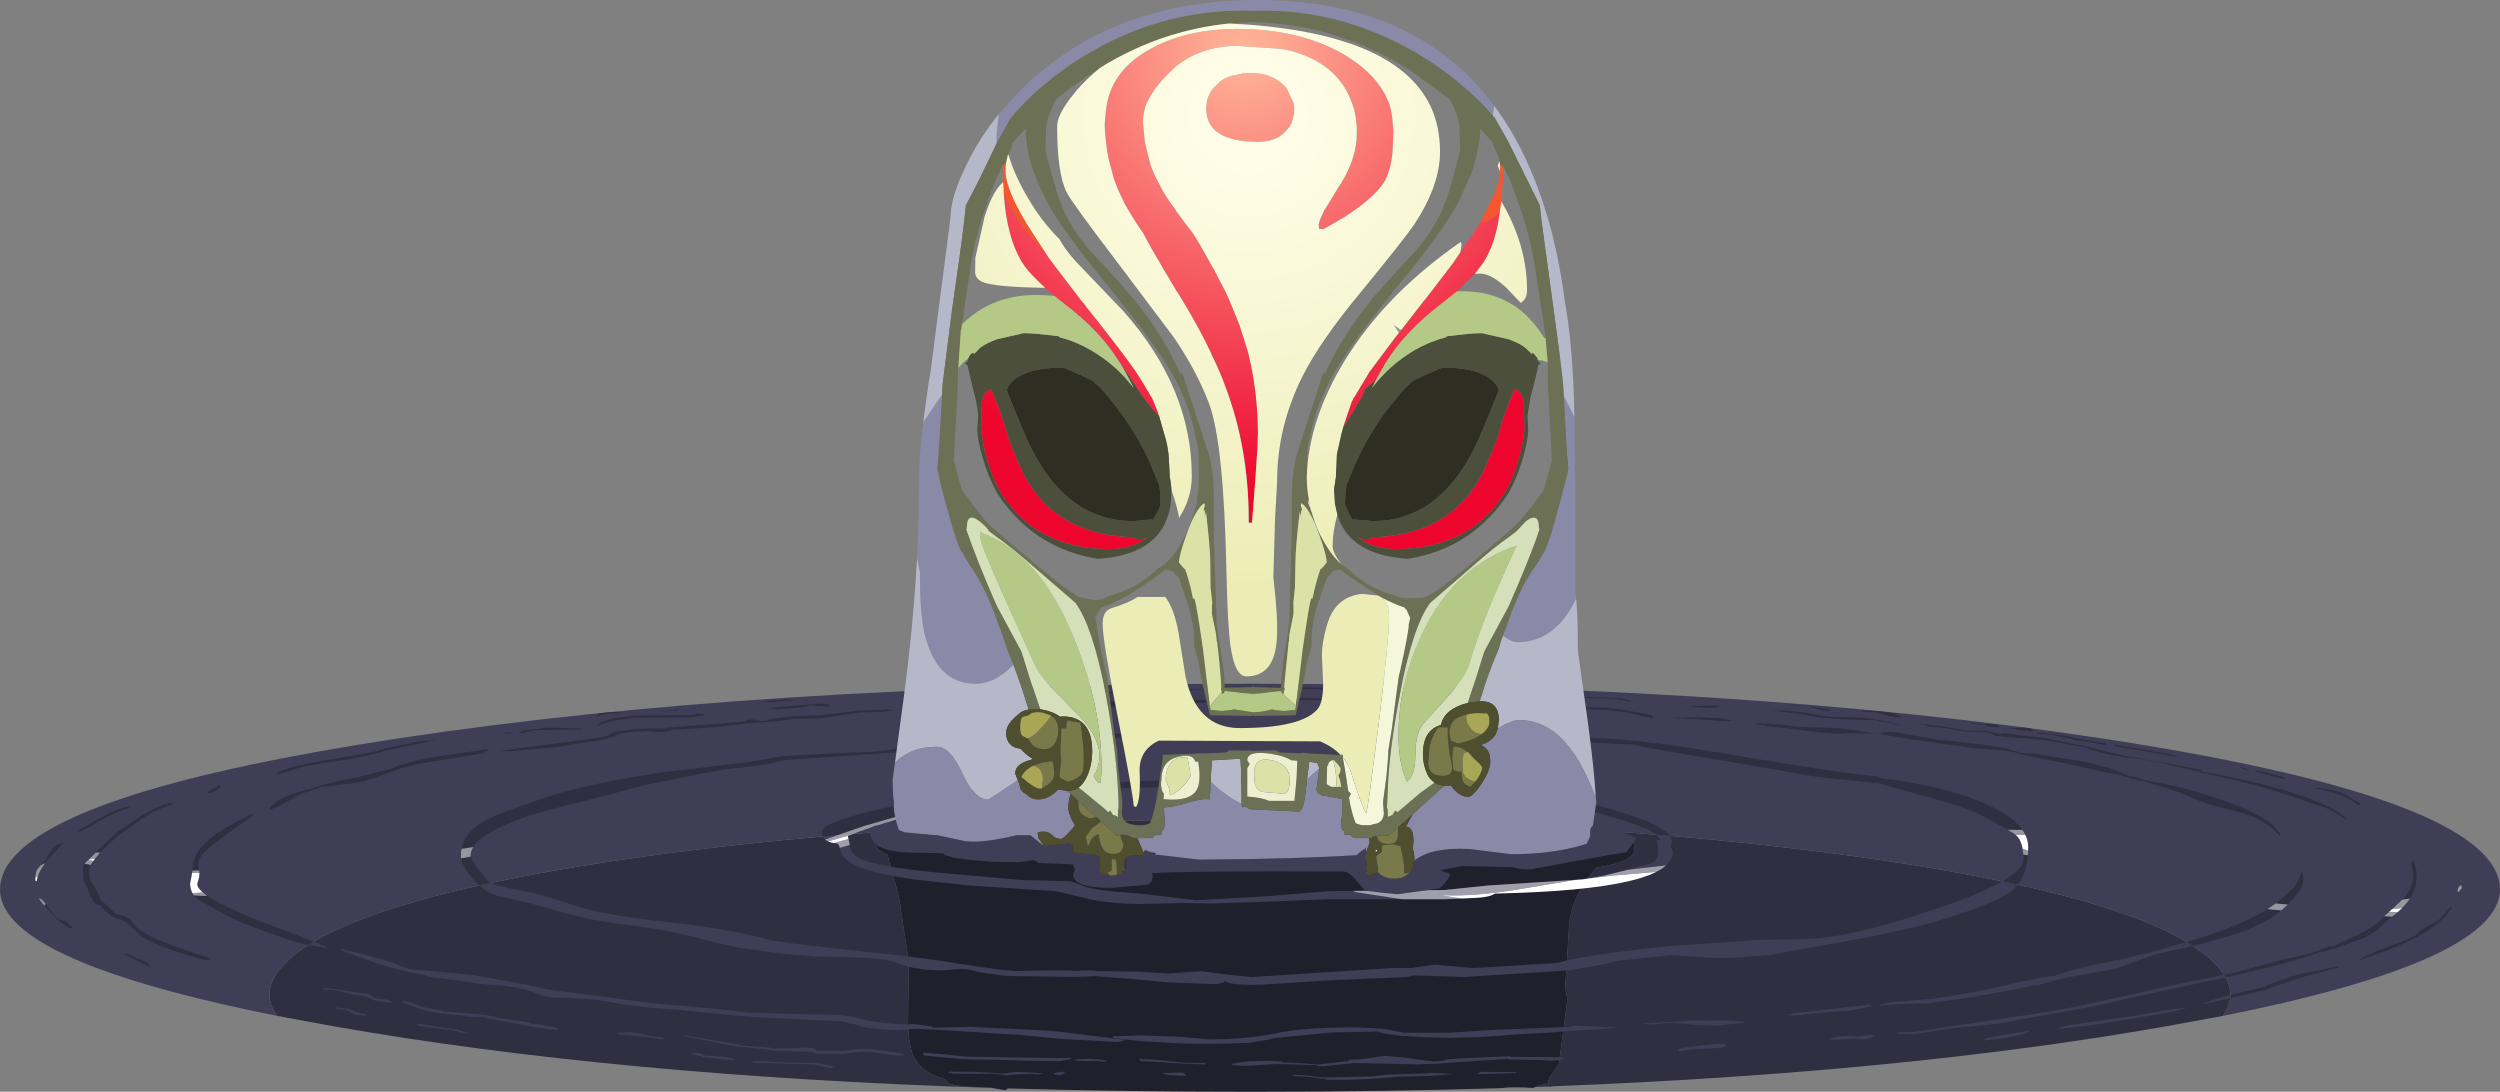 <?xml version="1.0" encoding="UTF-8" standalone="no"?>
<svg xmlns:ffdec="https://www.free-decompiler.com/flash" xmlns:xlink="http://www.w3.org/1999/xlink" ffdec:objectType="frame" height="230.25px" width="527.25px" xmlns="http://www.w3.org/2000/svg">
  <rect width="100%" height="100%" fill="#808080" stroke="none"/>
  <g transform="matrix(1.0, 0.0, 0.0, 1.0, 336.85, 394.85)">
    <use ffdec:characterId="195" height="86.05" transform="matrix(1.0, 0.0, 0.0, 1.0, -336.85, -250.65)" width="527.25" xlink:href="#shape0"/>
    <clipPath id="clipPath0" transform="matrix(1.0, 0.0, 0.0, 1.0, 0.0, 0.0)">
      <path d="M172.75 -211.4 L172.8 -210.15 Q172.8 -207.55 171.4 -205.35 169.95 -203.15 166.7 -200.8 L165.5 -199.65 164.3 -198.55 161.75 -197.05 157.65 -195.55 Q155.15 -194.6 152.75 -194.05 L152.65 -194.15 Q146.65 -191.9 134.2 -189.05 L110.8 -184.05 Q107.85 -183.2 102.65 -182.25 L83.85 -178.85 74.9 -178.0 68.9 -177.05 67.25 -176.8 63.55 -176.8 63.3 -176.85 63.05 -177.1 67.1 -177.25 92.0 -181.0 Q98.5 -181.95 105.1 -183.45 L114.15 -185.45 114.1 -185.4 120.5 -186.9 134.6 -189.75 139.75 -191.15 144.7 -192.55 147.55 -193.1 151.1 -194.0 154.55 -195.3 154.9 -195.15 160.2 -197.6 Q164.15 -199.4 165.8 -201.45 L167.9 -203.35 170.35 -205.65 Q172.15 -208.0 172.15 -210.25 L171.6 -213.15 172.15 -213.15 172.75 -211.4 M181.55 -206.7 Q181.45 -206.65 181.45 -206.95 181.45 -207.8 182.2 -208.2 L182.35 -207.65 182.3 -207.05 181.65 -206.8 181.55 -206.7 M180.2 -203.4 Q177.0 -197.5 160.4 -192.25 162.3 -193.55 167.25 -195.35 171.95 -197.05 172.65 -197.65 L173.4 -198.45 174.3 -199.1 176.95 -200.5 Q177.9 -201.05 178.9 -202.35 L180.05 -203.7 180.2 -203.4 M36.75 -245.0 L39.75 -245.0 42.75 -244.7 44.95 -244.35 47.1 -243.9 49.7 -243.65 54.65 -243.55 Q59.35 -243.35 63.95 -241.85 L63.2 -241.95 61.6 -242.4 61.6 -242.45 Q60.0 -242.55 59.0 -242.95 L54.45 -243.05 51.9 -243.15 49.25 -243.35 46.7 -243.55 42.45 -244.35 39.6 -244.65 36.75 -245.0 M33.3 -242.4 L39.2 -242.0 40.65 -241.85 41.8 -241.6 50.45 -241.3 54.35 -240.85 58.8 -240.1 56.1 -240.15 53.35 -240.25 50.1 -240.1 44.6 -240.65 41.3 -241.1 39.1 -241.35 35.8 -241.7 35.6 -241.9 33.95 -242.0 33.3 -242.4 M25.8 -245.9 L25.3 -245.7 24.5 -245.55 22.5 -245.6 20.65 -245.75 18.95 -245.9 20.95 -245.95 25.75 -246.05 25.8 -245.9 M26.8 -242.7 L21.65 -243.15 18.7 -243.25 15.7 -243.45 21.65 -243.6 26.15 -243.35 28.4 -242.9 26.8 -242.7 M21.5 -247.5 L21.65 -247.6 23.45 -247.4 21.5 -247.5 M11.4 -243.45 L5.1 -244.8 2.85 -244.9 2.7 -245.05 0.3 -245.1 -2.2 -245.3 -14.1 -245.75 -14.25 -245.9 -23.3 -245.85 -23.25 -245.75 -23.55 -245.7 -28.45 -245.8 -28.55 -245.95 -41.05 -246.1 -44.3 -246.45 -44.15 -246.55 -42.85 -246.5 -40.8 -246.55 -28.4 -246.4 -28.25 -246.25 -25.95 -246.3 -23.5 -246.45 -14.05 -246.45 -10.2 -245.95 2.9 -245.6 3.1 -245.45 5.4 -245.2 11.45 -244.05 11.9 -243.55 11.4 -243.45 M7.15 -247.1 L6.95 -246.9 5.4 -247.2 4.75 -247.25 4.1 -247.45 -11.7 -247.9 -11.75 -248.05 -13.5 -248.0 -13.7 -247.85 -16.8 -247.9 -16.9 -248.05 -19.95 -247.85 -21.1 -248.0 -22.0 -248.3 -31.7 -248.35 -32.25 -248.45 -27.25 -248.95 -21.7 -248.5 -20.85 -248.25 -20.1 -248.3 -19.95 -248.45 -11.5 -248.4 -11.4 -248.25 -8.95 -248.15 -6.05 -248.05 -3.05 -247.85 4.45 -247.65 5.6 -247.45 7.15 -247.1 M10.35 -220.1 L6.2 -221.6 0.95 -223.2 -11.6 -226.4 Q-19.95 -228.15 -30.45 -228.45 L-39.85 -228.5 -40.3 -228.45 -48.15 -228.25 -55.15 -228.7 -62.1 -229.2 -70.3 -229.6 -76.75 -229.85 -91.45 -228.9 -106.85 -228.4 Q-108.7 -227.6 -112.75 -227.6 L-119.45 -227.25 -121.6 -227.25 -121.95 -227.5 -121.85 -227.55 -134.3 -225.3 Q-148.8 -222.25 -158.05 -218.55 L-157.45 -215.85 Q-157.0 -214.55 -155.5 -213.8 -152.15 -212.05 -138.35 -210.75 L-121.25 -209.25 -111.0 -209.0 -108.05 -207.9 Q-106.1 -207.05 -96.55 -206.4 L-84.55 -205.0 -70.1 -205.8 -56.9 -206.9 -32.2 -207.15 -23.0 -208.1 -2.95 -209.4 1.1 -210.1 6.4 -211.4 11.55 -212.85 Q13.65 -213.9 12.5 -217.5 L13.35 -217.75 Q12.55 -219.1 10.35 -220.1 M15.95 -215.15 Q15.95 -207.2 -21.6 -206.4 -22.6 -205.65 -25.45 -205.5 L-32.05 -205.2 -56.9 -205.2 -70.35 -204.65 -81.15 -204.3 -87.8 -204.4 -89.7 -204.35 -96.0 -204.2 Q-103.25 -204.2 -108.25 -205.5 L-114.15 -206.9 -132.5 -208.1 -144.7 -209.45 Q-150.95 -210.45 -154.15 -211.45 -157.75 -212.6 -158.95 -214.2 -159.4 -214.75 -159.65 -215.7 -159.85 -216.6 -160.2 -216.95 -163.55 -217.2 -163.55 -219.45 -163.55 -220.9 -155.95 -223.05 -148.7 -225.1 -144.8 -225.2 -142.35 -225.25 -139.2 -226.45 -135.6 -227.75 -133.65 -228.0 L-123.1 -229.45 Q-118.75 -229.85 -111.05 -229.7 L-106.15 -229.5 -105.45 -229.6 -80.55 -230.85 -80.55 -231.0 -55.2 -230.65 -45.8 -230.4 -39.45 -230.75 -29.8 -229.5 -27.0 -229.85 -25.05 -229.65 -22.2 -229.3 -19.7 -228.95 -17.55 -228.45 Q-5.9 -226.8 3.9 -223.9 15.75 -220.45 15.75 -217.4 L15.5 -216.35 15.95 -215.15 M7.55 -237.85 L-2.4 -238.3 -4.15 -238.3 -7.45 -238.7 -7.65 -239.05 -13.65 -239.45 -29.5 -239.45 -39.2 -238.6 -43.25 -238.75 -46.65 -239.05 -53.0 -239.45 -62.5 -240.2 -71.3 -239.85 -71.25 -239.9 -71.55 -239.9 Q-86.65 -239.85 -86.95 -239.55 L-89.0 -239.65 -91.15 -239.9 -96.4 -239.55 -123.45 -238.05 -143.55 -236.95 Q-143.6 -236.6 -143.8 -236.55 L-144.35 -236.45 -158.1 -235.45 -171.35 -234.55 -175.15 -233.65 -183.2 -232.65 -183.4 -232.7 -187.95 -231.9 -200.9 -229.25 Q-210.35 -226.7 -217.6 -224.9 -225.3 -223.1 -230.3 -220.9 -237.6 -217.7 -237.6 -214.35 -237.6 -213.7 -235.8 -211.4 L-233.9 -209.05 Q-233.35 -208.4 -229.85 -207.6 L-223.9 -206.45 -215.05 -203.7 Q-209.8 -201.9 -195.75 -200.35 -183.3 -199.0 -174.75 -196.7 -172.6 -196.05 -154.0 -194.1 -139.5 -192.6 -134.25 -191.5 L-133.25 -191.4 -127.1 -190.5 -122.85 -190.05 Q-110.7 -190.35 -110.4 -190.05 -106.0 -190.35 -105.65 -190.05 L-97.5 -189.95 -90.25 -189.55 -83.5 -190.05 -78.9 -189.4 -72.8 -188.8 -43.2 -190.7 -39.15 -190.7 -34.3 -191.4 -26.1 -190.7 -13.35 -191.45 -8.2 -191.8 Q-3.9 -193.3 14.95 -195.3 L34.5 -196.65 43.25 -196.8 Q52.6 -196.8 70.85 -202.95 89.9 -209.35 89.9 -213.55 89.9 -217.2 88.45 -218.6 87.5 -219.5 80.9 -222.95 77.65 -224.65 68.85 -227.0 L59.05 -229.75 58.4 -229.75 46.45 -231.0 30.25 -233.8 Q8.5 -237.4 7.55 -237.85 M80.0 -242.25 L82.3 -242.15 84.25 -242.0 84.95 -241.4 82.15 -241.75 82.15 -241.95 78.95 -242.25 79.05 -242.45 80.0 -242.25 M73.2 -237.9 L72.3 -238.1 70.8 -238.3 64.75 -239.15 60.2 -239.95 59.65 -240.2 Q61.05 -240.8 64.5 -240.15 L71.0 -238.95 76.1 -238.45 78.0 -238.15 80.9 -237.85 86.2 -237.05 89.55 -236.05 92.45 -235.9 95.4 -235.35 102.45 -234.3 108.2 -232.8 112.6 -231.0 112.6 -231.1 114.05 -230.85 114.9 -230.45 114.9 -230.4 115.0 -230.4 115.55 -230.25 Q123.7 -229.0 132.15 -226.0 142.65 -222.3 144.05 -218.8 L144.1 -218.7 143.8 -218.65 Q141.7 -221.45 136.55 -223.25 L129.9 -225.0 Q128.55 -225.25 125.7 -226.5 L122.5 -227.85 118.45 -229.1 115.25 -230.1 113.85 -230.35 113.85 -230.4 112.6 -230.5 112.55 -230.75 109.6 -231.55 106.25 -232.15 100.15 -233.55 89.55 -235.7 89.4 -235.7 Q88.95 -236.1 86.0 -236.55 L81.05 -236.95 79.25 -237.05 77.55 -237.35 74.05 -237.85 73.2 -237.9 M77.5 -240.8 L82.55 -240.7 84.85 -240.0 85.45 -240.15 85.9 -240.25 89.5 -239.75 94.35 -239.25 102.95 -237.45 109.25 -235.9 109.75 -235.75 127.3 -232.55 127.55 -232.1 Q138.3 -230.25 146.3 -227.75 155.45 -224.9 158.1 -222.05 L158.15 -221.9 Q157.7 -222.1 156.1 -223.2 154.95 -224.0 153.3 -224.6 L145.8 -227.15 Q139.4 -229.3 126.95 -232.05 L125.4 -232.45 122.6 -233.05 119.05 -233.95 115.45 -234.65 110.85 -235.2 108.9 -235.55 105.7 -236.25 102.5 -237.3 94.05 -238.85 92.6 -238.9 91.05 -239.05 85.5 -239.5 Q83.9 -239.6 83.6 -239.85 83.2 -240.2 82.3 -240.4 L77.2 -240.6 73.6 -241.25 69.5 -241.7 69.5 -241.95 67.8 -242.05 67.9 -242.2 69.75 -242.05 73.55 -241.55 76.45 -241.05 77.5 -240.8 M61.5 -243.9 L58.75 -244.65 56.35 -244.7 56.0 -244.8 55.6 -245.0 59.05 -244.9 61.65 -244.6 Q63.7 -244.05 64.15 -243.55 L63.85 -243.5 61.5 -243.9 M45.95 -245.55 L44.45 -245.9 46.7 -245.65 48.9 -245.2 48.95 -245.05 Q49.05 -244.9 48.55 -244.9 47.8 -244.9 45.95 -245.55 M43.55 -246.0 L42.45 -246.0 40.8 -246.1 40.9 -246.25 42.65 -246.1 43.55 -246.0 M59.85 -230.7 Q72.1 -229.3 80.55 -225.9 90.9 -221.7 90.9 -216.2 90.9 -210.0 87.75 -207.3 84.2 -204.25 71.55 -200.55 62.5 -198.0 48.45 -195.65 L42.25 -194.5 36.35 -193.4 28.55 -192.85 Q24.95 -192.75 22.65 -192.95 L15.45 -193.4 2.95 -192.05 3.15 -191.8 -5.85 -190.2 -28.05 -188.8 -34.35 -189.0 -38.9 -189.15 Q-39.45 -188.8 -40.9 -188.75 L-55.65 -188.15 -70.25 -187.2 Q-77.3 -186.95 -78.45 -187.95 L-78.95 -187.6 -80.3 -187.3 -90.35 -187.65 -98.9 -188.45 -106.3 -189.0 Q-107.3 -188.8 -112.75 -188.85 L-123.9 -189.0 -125.75 -189.15 -127.8 -189.45 Q-130.1 -189.65 -132.45 -190.4 L-134.35 -190.5 -135.0 -190.45 -138.15 -190.2 Q-143.8 -190.2 -147.5 -191.7 -151.1 -193.15 -164.15 -193.05 L-172.05 -193.75 -179.1 -194.7 Q-182.0 -195.0 -189.05 -196.9 -196.3 -198.8 -204.0 -199.7 -212.25 -200.7 -218.8 -202.6 -226.65 -204.9 -230.9 -205.65 -234.25 -206.2 -237.1 -209.5 -239.65 -212.4 -239.65 -214.35 -239.65 -218.85 -234.8 -221.65 -231.95 -223.25 -221.4 -226.8 -213.1 -229.55 -197.25 -231.95 L-178.7 -234.15 -171.75 -235.4 -157.3 -236.15 Q-150.75 -236.2 -146.1 -237.3 L-143.7 -238.05 -143.65 -238.05 -137.0 -238.9 -126.35 -239.45 -106.15 -240.1 -90.5 -240.3 -88.65 -240.4 -86.5 -240.65 -69.4 -240.75 -69.2 -240.7 -60.25 -241.0 Q-55.15 -240.7 -52.35 -239.9 L-46.25 -239.45 -42.4 -239.45 -31.15 -240.05 -24.15 -240.3 -18.4 -240.15 -13.25 -239.9 -6.8 -239.55 -3.7 -239.25 Q7.05 -239.3 25.8 -236.1 50.5 -231.9 59.05 -231.1 L59.85 -230.7 M120.95 -235.8 L121.05 -235.75 122.8 -235.2 120.7 -235.45 119.65 -235.7 116.35 -236.3 112.55 -236.95 110.85 -237.2 109.35 -237.45 108.95 -237.55 109.35 -237.8 111.15 -237.4 112.85 -237.2 120.0 -235.9 120.95 -235.8 M105.15 -238.45 L107.15 -238.15 107.5 -237.85 107.15 -237.7 105.0 -238.1 103.15 -238.45 101.15 -238.7 Q100.55 -238.75 100.1 -239.0 L97.0 -239.55 95.6 -239.95 92.9 -240.1 92.55 -240.4 97.95 -239.8 103.45 -238.7 105.15 -238.45 M91.95 -240.9 L92.0 -240.75 91.5 -240.6 89.95 -240.8 86.65 -241.2 90.2 -241.45 91.35 -241.2 91.95 -240.9 M151.7 -228.7 Q155.45 -228.35 157.7 -227.35 L161.0 -225.3 Q160.95 -225.1 160.55 -225.05 158.95 -226.25 157.2 -227.0 155.0 -227.9 151.6 -228.55 L151.7 -228.7 M144.6 -230.55 L138.7 -232.2 138.85 -232.35 Q144.15 -231.35 145.15 -230.7 L144.6 -230.55 M137.0 -232.5 L136.6 -232.55 136.15 -232.75 135.7 -232.85 135.7 -233.15 136.7 -232.75 137.95 -232.35 137.0 -232.5 M140.8 -202.75 Q143.45 -204.35 146.2 -207.0 147.25 -207.8 147.85 -209.15 L148.6 -211.05 Q148.95 -210.25 148.95 -209.3 148.95 -207.75 146.55 -205.05 144.2 -202.45 141.6 -200.95 138.35 -199.05 134.1 -197.7 L127.2 -195.7 123.05 -194.75 118.6 -193.8 Q115.95 -193.1 111.3 -191.25 109.4 -190.45 102.5 -189.3 95.6 -188.1 92.65 -186.9 L92.45 -186.9 92.9 -187.25 Q83.5 -185.05 69.85 -183.25 L63.5 -183.1 60.0 -182.8 59.45 -182.9 Q60.7 -183.45 64.15 -183.65 L70.05 -184.15 Q77.75 -185.05 86.35 -187.1 92.2 -188.5 96.65 -189.1 101.2 -190.8 109.9 -192.4 L117.35 -194.15 126.0 -196.7 Q129.35 -197.65 133.2 -199.15 137.85 -200.95 140.8 -202.75 M156.5 -190.85 L148.25 -188.65 144.9 -187.45 142.7 -186.85 141.4 -186.2 128.1 -183.1 127.8 -183.15 Q129.35 -184.0 135.3 -185.45 L140.75 -186.75 140.95 -187.0 147.4 -189.2 155.95 -191.05 156.5 -190.85 M119.95 -181.8 L124.5 -182.4 Q123.45 -181.75 116.6 -180.65 L106.25 -178.9 97.9 -177.9 97.75 -177.8 Q97.55 -177.75 97.55 -178.05 L97.85 -178.25 99.75 -178.7 113.75 -180.7 119.95 -181.8 M90.7 -176.95 L86.35 -175.95 81.5 -175.4 81.85 -175.85 87.45 -176.9 91.1 -177.45 90.7 -176.95 M43.3 -180.8 L41.0 -180.7 40.0 -180.75 41.15 -181.15 47.35 -181.8 53.05 -182.5 57.5 -182.95 57.95 -182.7 56.05 -182.2 53.0 -181.7 43.5 -180.95 43.3 -180.8 M48.95 -175.65 Q50.3 -176.3 52.4 -176.4 L54.9 -176.25 57.85 -176.65 58.55 -176.45 Q57.3 -175.35 54.35 -175.8 L49.9 -175.55 48.95 -175.65 M25.3 -173.8 L20.6 -173.6 17.35 -173.15 16.95 -173.35 17.35 -173.7 18.45 -173.95 21.9 -174.35 25.5 -174.7 26.7 -174.7 27.3 -174.45 Q26.95 -173.9 25.3 -173.8 M25.0 -178.5 L20.3 -178.75 16.45 -179.15 13.7 -179.0 11.55 -178.75 9.2 -178.95 19.7 -179.6 Q29.0 -179.75 31.05 -179.35 L30.8 -179.15 27.35 -178.75 25.0 -178.5 M-327.15 -213.65 L-325.9 -215.7 Q-324.95 -217.1 -323.55 -217.05 L-327.1 -213.15 Q-328.85 -210.85 -329.1 -209.05 L-329.35 -209.0 -329.4 -209.55 Q-329.4 -210.8 -329.0 -211.5 L-327.15 -213.65 M-325.9 -202.1 L-327.35 -203.65 -328.6 -205.25 -328.5 -205.4 Q-327.9 -205.25 -326.45 -203.2 L-325.25 -201.65 Q-324.75 -200.85 -322.95 -200.55 L-322.05 -199.6 -321.45 -199.25 -321.65 -199.1 -322.3 -199.1 -324.1 -200.4 -325.9 -202.1 M-118.35 -249.55 Q-118.1 -250.05 -116.1 -250.1 L-115.9 -250.25 -111.85 -250.2 -107.8 -250.05 -115.9 -249.8 -116.1 -249.65 -117.75 -249.5 -118.35 -249.55 M-115.75 -248.1 L-118.25 -248.0 Q-120.9 -247.95 -122.1 -248.05 L-129.6 -247.75 -134.8 -247.4 -138.45 -247.25 -138.7 -247.2 -138.7 -247.55 -129.6 -248.25 -121.7 -248.4 -115.3 -248.65 -107.9 -249.25 -107.75 -249.4 -106.2 -249.35 -106.1 -249.2 -102.4 -248.9 -101.8 -248.7 -102.4 -248.6 -103.45 -248.75 -106.4 -249.0 -107.6 -248.95 -107.75 -248.8 -114.4 -248.5 -115.15 -248.35 -115.75 -248.1 M-87.7 -249.45 Q-91.35 -249.3 -91.4 -249.45 L-94.8 -249.35 -94.8 -249.65 -87.5 -249.55 -79.55 -249.6 -75.4 -249.85 -64.7 -249.85 -61.85 -250.0 -61.65 -249.85 -51.85 -249.75 -51.5 -249.65 -51.45 -249.55 -51.85 -249.45 -61.8 -249.5 -61.95 -249.65 -64.7 -249.4 -75.4 -249.3 -75.35 -249.25 -75.7 -249.2 -79.85 -249.4 Q-85.35 -249.55 -85.7 -249.3 L-87.7 -249.45 M-138.75 -249.1 L-134.55 -249.45 -131.55 -249.25 -130.2 -249.0 -130.15 -248.9 -131.85 -248.8 -131.95 -248.95 -134.35 -248.8 -138.7 -248.7 -138.75 -249.1 M-123.0 -246.0 L-117.6 -245.95 -111.6 -246.15 -104.35 -246.95 -96.95 -246.95 -88.95 -246.75 -87.95 -247.1 Q-86.65 -247.4 -80.75 -247.15 L-77.1 -246.95 -72.4 -246.95 -64.15 -247.6 -64.15 -247.7 -57.45 -247.5 -52.05 -247.4 -49.25 -246.95 -46.05 -246.9 -45.55 -246.35 -45.5 -246.25 -45.85 -246.2 -50.6 -246.65 -52.35 -246.95 -57.85 -247.2 -62.35 -247.2 -64.35 -246.95 -67.8 -246.6 -70.35 -246.25 -73.5 -246.25 -77.65 -246.45 -81.25 -246.7 -88.5 -246.45 -88.7 -246.45 -90.85 -246.4 -98.3 -246.15 -108.15 -245.35 Q-117.4 -244.85 -117.95 -245.4 L-123.0 -245.35 -129.4 -244.85 -132.1 -245.0 -133.9 -245.0 -135.4 -244.9 -136.9 -244.9 -143.5 -245.15 -136.9 -245.3 -131.05 -245.55 -123.0 -246.0 M-150.2 -245.25 L-148.5 -245.05 -150.4 -244.75 -155.5 -244.6 -163.7 -243.35 -169.45 -243.25 -172.75 -242.75 -179.55 -242.25 -185.95 -241.5 -193.4 -241.0 -194.75 -241.05 Q-197.35 -240.1 -199.75 -240.65 L-202.65 -240.55 Q-206.25 -240.35 -207.5 -239.45 L-210.35 -238.7 -215.05 -238.05 -219.1 -237.35 -223.1 -236.95 -229.4 -236.4 -231.3 -236.5 -217.4 -238.35 -210.05 -239.35 Q-208.1 -239.75 -207.5 -240.5 L-203.45 -241.05 -199.45 -241.25 -196.25 -241.2 -196.35 -241.35 -191.55 -241.75 -179.8 -242.65 Q-178.75 -243.4 -177.0 -242.95 -175.35 -242.5 -174.4 -243.2 L-172.1 -243.5 -169.45 -243.85 -163.75 -244.0 -155.65 -245.0 -150.35 -245.15 -150.2 -245.25 M-161.95 -245.8 L-165.8 -246.1 -166.4 -245.95 -167.95 -245.65 -173.3 -245.25 -174.4 -245.5 -174.45 -245.6 -174.05 -245.55 -173.3 -245.7 -167.95 -246.1 -163.9 -246.45 -162.3 -246.4 -161.85 -245.9 -161.95 -245.8 M-34.9 -248.9 L-35.8 -248.6 -37.5 -248.4 -41.1 -248.6 -39.3 -248.7 -37.5 -248.85 -35.9 -248.95 -35.8 -249.05 -34.9 -248.9 M-20.7 -249.95 L-19.15 -249.6 -16.8 -249.3 -8.15 -249.5 -7.1 -249.35 -4.4 -249.1 -4.95 -249.0 -7.35 -249.15 -9.05 -249.15 -10.3 -249.05 -17.05 -249.2 -19.9 -249.5 Q-19.7 -249.75 -20.9 -249.85 L-26.55 -249.65 -27.8 -249.85 -25.7 -250.15 -20.7 -249.95 M-290.45 -229.2 Q-290.35 -229.45 -290.35 -228.95 -290.35 -228.6 -291.35 -228.1 L-292.65 -227.55 -293.25 -227.75 Q-290.95 -229.2 -290.45 -229.2 M-300.25 -225.35 L-300.35 -225.25 Q-303.9 -224.15 -306.6 -222.4 L-311.55 -218.85 -313.75 -217.0 -315.65 -215.15 -317.0 -213.5 Q-318.1 -212.1 -318.1 -211.45 L-317.95 -209.7 -317.55 -208.7 -316.95 -207.95 -316.05 -206.1 -315.6 -205.05 -314.45 -204.05 -312.4 -202.1 Q-310.15 -201.7 -309.35 -200.8 L-308.0 -199.25 Q-305.65 -197.5 -303.95 -196.8 -301.0 -195.55 -292.7 -192.8 L-292.55 -192.6 -292.65 -192.5 -293.15 -192.4 Q-294.45 -192.4 -299.45 -194.1 -304.9 -195.95 -307.0 -197.4 L-309.5 -199.65 Q-310.65 -200.8 -312.15 -201.1 -313.35 -201.35 -315.85 -204.05 L-316.15 -204.05 Q-317.0 -204.05 -317.7 -205.7 L-318.45 -207.65 Q-319.1 -208.55 -319.25 -209.55 L-319.35 -211.2 Q-319.35 -212.3 -318.8 -212.95 L-316.45 -215.2 -314.3 -217.35 -312.4 -219.15 -306.95 -222.85 Q-303.65 -224.8 -301.0 -225.55 L-300.25 -225.35 M-309.5 -224.6 L-309.45 -224.5 Q-312.45 -223.65 -314.85 -222.25 -318.35 -220.2 -320.05 -219.45 L-320.45 -219.65 Q-316.9 -221.65 -315.25 -222.6 -312.35 -224.15 -310.35 -224.65 L-310.35 -224.7 -309.5 -224.6 M-294.95 -211.75 Q-294.65 -210.6 -294.9 -209.7 L-295.25 -208.4 Q-295.25 -205.95 -283.0 -200.95 -269.85 -196.05 -268.05 -195.15 L-268.05 -194.85 -269.9 -195.25 -271.6 -195.55 Q-272.95 -195.55 -279.95 -198.05 -286.75 -200.5 -288.75 -201.6 L-295.05 -205.1 Q-296.75 -206.4 -296.75 -208.55 L-296.5 -209.85 -296.25 -211.2 Q-296.25 -214.85 -292.8 -217.8 -290.15 -220.05 -283.5 -223.3 L-283.4 -222.85 Q-289.5 -218.8 -293.25 -215.6 -295.45 -213.7 -294.95 -211.75 M-248.2 -238.6 L-244.75 -238.7 -247.0 -238.35 -255.3 -236.6 Q-259.8 -235.3 -263.15 -234.75 L-267.85 -234.05 -272.95 -233.15 -278.3 -231.5 -278.6 -231.55 -278.4 -231.9 Q-274.7 -233.65 -264.8 -235.05 L-258.25 -236.25 -252.6 -237.7 -251.8 -237.75 -250.85 -237.95 -248.2 -238.6 M-261.15 -229.85 L-269.15 -228.85 -273.25 -227.45 -276.75 -225.55 Q-278.8 -224.35 -280.15 -224.05 -279.8 -225.0 -277.95 -226.1 -276.1 -227.2 -274.1 -227.7 L-269.25 -229.15 Q-266.25 -230.1 -261.5 -230.9 L-254.1 -232.8 Q-252.0 -233.9 -246.6 -234.95 L-241.5 -235.8 -234.3 -236.8 -233.6 -236.55 -234.95 -236.3 -234.5 -236.05 -244.65 -234.4 Q-249.4 -233.7 -252.3 -232.8 L-254.6 -232.0 -256.5 -231.3 Q-260.2 -229.95 -261.15 -229.85 M-204.6 -243.2 L-206.95 -243.0 -209.35 -242.25 -210.9 -241.75 Q-210.6 -242.4 -209.5 -242.8 -207.7 -243.45 -203.1 -243.95 L-191.1 -244.05 Q-190.25 -244.05 -189.95 -244.35 L-189.05 -244.35 -188.2 -244.15 -188.35 -244.0 -190.9 -243.6 -203.15 -243.5 -204.6 -243.2 M-209.7 -244.15 L-210.75 -243.75 -210.9 -243.75 -210.95 -243.95 -210.6 -244.35 Q-206.8 -245.05 -206.0 -244.4 L-207.95 -244.45 -209.7 -244.15 M-218.5 -241.35 L-214.2 -241.2 -214.1 -241.1 -214.45 -241.0 -222.75 -240.9 Q-225.5 -240.75 -226.65 -240.15 L-226.95 -240.2 Q-227.2 -240.25 -227.25 -240.35 L-226.55 -240.8 -222.75 -241.2 -222.6 -241.35 -218.5 -241.35 M-228.7 -240.15 L-230.4 -240.1 -230.2 -240.4 -228.5 -240.3 -228.7 -240.15 M-171.2 -247.4 L-169.15 -247.2 -171.3 -247.05 -174.4 -246.75 -175.2 -246.8 -176.0 -247.0 -171.2 -247.3 -171.2 -247.4 M-193.75 -245.0 L-196.4 -244.8 -197.2 -244.8 -193.85 -245.2 -193.75 -245.0 M-180.8 -174.4 L-174.3 -173.9 -174.15 -173.75 Q-172.2 -173.65 -167.6 -173.9 -165.35 -174.05 -164.5 -173.2 L-158.75 -173.25 -157.1 -173.5 -155.2 -173.65 -152.45 -173.55 -146.75 -172.7 -146.15 -172.4 -147.6 -172.2 -149.0 -172.35 -150.1 -172.5 -151.1 -172.7 -151.9 -172.75 -152.85 -172.95 -155.2 -173.0 -157.1 -172.85 -158.75 -172.6 -164.95 -172.65 -165.45 -173.0 -174.35 -173.3 -174.45 -173.45 -176.8 -173.7 -181.15 -174.1 -192.6 -176.3 -192.4 -176.5 -180.95 -174.55 -180.8 -174.4 M-182.1 -180.7 L-189.0 -181.4 -193.3 -181.85 -199.35 -182.3 -204.95 -182.95 -211.3 -184.05 -216.9 -184.4 Q-221.65 -184.35 -223.3 -185.15 -225.8 -186.35 -230.15 -186.9 L-235.15 -187.3 -239.55 -187.95 -243.9 -188.55 Q-246.45 -188.65 -246.95 -189.15 -252.65 -190.15 -257.45 -191.7 L-264.95 -194.4 -264.75 -194.7 -260.2 -193.6 -254.25 -191.9 Q-250.9 -190.45 -249.65 -190.4 L-237.3 -189.25 -226.4 -187.3 -221.25 -186.15 -198.25 -183.15 -187.95 -182.3 -178.95 -181.3 -165.35 -180.9 Q-158.45 -180.95 -155.8 -180.1 -152.65 -179.1 -144.95 -178.75 L-144.8 -178.95 -140.4 -178.4 -140.05 -178.1 -132.35 -178.3 -114.95 -177.45 -99.55 -175.55 Q-100.3 -175.1 -101.5 -175.1 L-113.05 -175.75 -117.25 -176.15 -121.65 -176.6 -126.6 -176.85 -130.75 -177.15 -139.1 -177.65 -144.05 -177.9 -145.2 -177.75 -147.75 -177.55 -152.15 -177.9 Q-154.1 -178.0 -155.6 -178.55 L-158.9 -179.4 -177.35 -180.35 -182.1 -180.7 M-200.65 -176.5 L-196.85 -176.0 -196.8 -175.8 -197.4 -175.65 -197.8 -175.75 -202.0 -176.3 -206.65 -176.65 -206.75 -176.95 -204.25 -177.2 -201.85 -176.85 -200.65 -176.5 M-189.1 -172.1 L-191.0 -172.5 -191.05 -172.65 -190.7 -172.85 Q-188.4 -172.7 -188.4 -172.25 L-184.0 -171.95 -182.05 -171.55 -181.8 -171.4 -181.75 -171.35 -182.05 -171.3 -183.9 -171.4 -188.65 -171.9 Q-188.75 -172.1 -189.1 -172.1 M-171.55 -170.55 L-178.0 -170.75 -178.2 -171.1 -175.9 -171.05 -171.25 -170.75 -165.2 -170.7 -163.05 -170.4 -161.15 -170.0 -161.05 -169.85 Q-161.15 -169.7 -161.55 -169.6 L-165.2 -170.35 -171.55 -170.55 M-219.05 -177.9 L-219.15 -177.75 -219.6 -177.65 Q-221.65 -177.65 -228.0 -179.0 L-231.2 -179.55 -234.55 -180.2 -234.7 -180.35 -238.6 -180.45 -238.7 -180.65 Q-245.45 -181.15 -247.7 -181.9 L-251.7 -183.3 -252.05 -183.75 -250.25 -183.55 -248.9 -182.9 -247.6 -182.5 -246.55 -182.2 -245.1 -182.0 Q-243.85 -181.95 -243.55 -181.55 L-234.35 -180.8 -233.0 -180.5 -231.55 -180.15 -225.05 -179.2 -224.85 -179.0 -222.85 -178.75 -219.95 -178.25 -219.05 -177.9 M-239.3 -177.35 L-237.95 -176.95 Q-239.75 -176.95 -241.25 -177.6 L-245.0 -178.0 -246.0 -178.15 -247.95 -178.4 -248.7 -178.5 -248.9 -178.8 -248.65 -179.0 -244.85 -178.35 -240.95 -177.8 -239.3 -177.35 M-256.65 -183.6 Q-258.35 -183.85 -259.3 -184.6 L-260.1 -184.7 -260.2 -184.85 Q-262.65 -184.95 -264.75 -185.65 -266.5 -186.25 -268.75 -186.1 L-268.85 -186.25 -268.25 -186.55 -258.9 -185.15 Q-258.15 -184.2 -256.45 -184.15 -254.7 -184.15 -254.2 -183.4 L-256.65 -183.6 M-260.0 -181.05 Q-259.6 -180.95 -259.55 -180.75 L-259.6 -180.65 -260.0 -180.6 Q-261.55 -180.6 -262.8 -181.25 L-263.8 -181.9 -265.75 -182.0 -266.0 -182.3 -265.85 -182.45 -265.85 -182.5 -265.5 -182.3 Q-263.45 -182.2 -262.45 -181.75 -261.3 -181.2 -260.0 -181.05 M-310.75 -193.7 L-309.55 -193.6 -308.5 -192.95 Q-305.4 -192.05 -305.35 -191.1 L-305.15 -191.1 -305.1 -191.05 -305.45 -191.0 -308.2 -192.35 -310.35 -193.55 -310.75 -193.7 M-14.1 -176.85 L-18.25 -176.6 -24.3 -176.15 -30.8 -175.95 -36.5 -176.1 -41.5 -176.4 -44.65 -176.85 Q-46.05 -177.1 -46.2 -177.3 L-56.0 -177.1 -67.85 -175.95 -69.85 -175.5 -73.6 -174.9 Q-81.75 -174.6 -88.0 -174.8 L-96.2 -175.25 -102.15 -175.95 -102.15 -176.3 -96.15 -176.5 -87.35 -176.15 -81.75 -175.65 Q-74.15 -175.65 -68.0 -176.9 -61.85 -178.2 -50.9 -178.2 L-45.35 -177.9 -40.65 -177.05 -31.2 -177.05 -22.15 -177.65 -10.2 -178.1 -5.4 -178.3 -5.05 -178.55 4.95 -178.1 -0.25 -177.75 -5.5 -177.45 -10.2 -177.05 -14.1 -176.85 M-25.2 -168.45 L-24.65 -168.8 -17.1 -168.75 -17.05 -168.55 -25.15 -168.3 -25.2 -168.45 M-35.15 -168.6 L-30.1 -168.35 -35.15 -167.95 -42.4 -167.75 -47.35 -167.3 -53.05 -167.1 -57.3 -167.15 -57.4 -167.3 -59.7 -167.55 -60.75 -167.75 -64.35 -167.9 -64.05 -168.15 -62.25 -168.1 -60.4 -167.95 -59.4 -167.75 -57.0 -167.6 -47.35 -167.85 -45.95 -168.0 -44.55 -168.2 -35.35 -168.5 -35.15 -168.6 M-33.5 -170.5 L-34.75 -170.5 -35.35 -170.45 -35.95 -170.45 -37.75 -170.35 -43.25 -170.5 -51.35 -170.65 -57.6 -170.0 -59.0 -170.0 -59.2 -170.2 -67.5 -170.45 -74.15 -170.05 -76.7 -170.2 -77.3 -170.45 -73.8 -171.0 -69.85 -171.15 -66.5 -171.0 -66.35 -170.8 -62.05 -170.6 -58.85 -170.35 -52.55 -171.05 -52.25 -171.35 -50.3 -171.4 -45.0 -172.15 -45.0 -172.2 -40.1 -171.75 -36.1 -171.15 -34.7 -171.05 -34.65 -171.0 -32.4 -171.15 Q-31.9 -171.5 -30.7 -171.5 L-27.65 -171.7 -18.3 -172.1 -18.15 -171.95 -7.5 -171.9 Q-7.0 -171.8 -6.95 -171.55 L-8.15 -171.3 -9.65 -171.15 -12.05 -171.3 -18.6 -171.4 -18.7 -171.55 -32.1 -170.65 -33.5 -170.5 M-105.05 -171.1 L-109.5 -171.1 -110.3 -171.4 -107.25 -171.55 -104.7 -171.4 -103.45 -171.15 -103.4 -171.05 -104.2 -170.9 -105.05 -171.1 M-110.9 -171.55 L-113.35 -171.05 Q-122.35 -171.1 -122.45 -171.25 L-133.55 -171.45 -141.05 -172.15 -142.0 -172.25 -142.25 -172.85 -137.7 -172.5 -133.0 -172.0 -113.35 -171.7 -111.2 -171.75 -110.9 -171.55 M-114.65 -168.4 L-114.5 -168.55 -112.9 -168.85 -112.2 -168.65 Q-112.85 -168.1 -113.2 -168.1 -114.35 -168.1 -114.65 -168.4 M-119.7 -168.4 L-122.55 -168.25 -124.5 -168.05 -127.7 -168.4 -135.6 -168.4 -136.85 -168.6 -136.55 -168.85 -135.6 -168.85 -131.55 -168.8 -127.4 -168.6 -125.55 -168.4 -122.55 -168.8 -119.35 -168.65 -117.15 -168.5 -117.1 -168.35 -118.15 -168.25 -119.7 -168.4 M-86.75 -168.25 L-86.7 -168.1 Q-86.7 -167.95 -87.0 -167.95 L-90.65 -168.15 -91.65 -168.4 -91.5 -168.55 -87.45 -168.65 -86.75 -168.25 M-87.8 -170.55 L-92.55 -170.9 -96.1 -171.05 -96.65 -171.4 -96.4 -171.6 -95.8 -171.45 -94.0 -171.4 -92.15 -171.25 -87.5 -170.75 -82.65 -170.65 -82.6 -170.35 -87.8 -170.55" fill="#000000" fill-rule="evenodd" stroke="none"/>
    </clipPath>
    <g clip-path="url(#clipPath0)">
      <use ffdec:characterId="80" height="86.05" transform="matrix(1.0, 0.0, 0.0, 1.0, -336.85, -250.65)" width="527.25" xlink:href="#shape2"/>
    </g>
    <use ffdec:characterId="197" height="188.6" transform="matrix(1.0, 0.0, 0.0, 1.0, -153.35, -394.85)" width="161.65" xlink:href="#shape3"/>
  </g>
  <defs>
    <g id="shape0" transform="matrix(1.0, 0.0, 0.0, 1.0, 336.85, 250.65)">
      <path d="M-13.05 -165.6 L-12.4 -165.9 -10.35 -166.35 -10.35 -166.5 Q-10.35 -167.45 -9.1 -168.95 L-8.1 -170.35 -6.7 -180.75 -6.3 -184.15 -6.55 -185.45 -6.75 -186.55 -6.0 -198.2 Q-6.0 -205.2 -0.2 -211.85 L0.35 -211.95 Q7.85 -213.15 7.85 -215.75 7.85 -217.7 6.7 -218.0 L3.25 -217.6 Q-6.0 -215.2 -11.25 -215.0 -30.65 -214.4 -32.65 -213.45 -33.25 -213.15 -33.7 -211.95 -34.25 -210.65 -36.15 -209.45 L-41.0 -208.55 Q-45.05 -208.45 -47.3 -209.45 L-47.9 -210.55 Q-49.35 -212.75 -52.7 -212.85 L-54.45 -213.2 -57.3 -213.45 -57.3 -213.4 -57.9 -213.45 -63.3 -213.9 -63.3 -213.6 -70.85 -213.0 -79.0 -212.8 -76.5 -213.45 -76.2 -213.9 Q-76.5 -214.35 -77.75 -214.7 -80.35 -215.6 -82.05 -215.6 -85.1 -215.6 -89.0 -214.5 L-93.15 -213.3 Q-94.9 -212.9 -95.25 -212.3 L-95.4 -211.2 Q-95.75 -210.05 -102.6 -210.05 L-108.6 -210.5 -109.55 -211.5 Q-108.8 -213.05 -108.75 -213.45 -108.6 -214.65 -109.85 -215.45 L-138.3 -216.45 Q-144.7 -216.55 -148.2 -217.8 L-151.15 -217.95 Q-151.95 -217.55 -151.95 -216.5 -151.95 -215.6 -149.7 -214.6 L-148.5 -210.2 Q-147.1 -205.45 -146.9 -203.3 L-145.9 -196.65 Q-145.2 -192.55 -145.2 -190.55 L-145.35 -180.0 Q-145.35 -174.95 -144.35 -172.45 -142.95 -168.85 -137.95 -167.35 L-137.45 -167.15 -136.9 -166.5 Q-135.75 -165.7 -130.05 -165.55 L-129.3 -165.5 -128.3 -165.5 -128.15 -165.5 -127.85 -165.5 -127.65 -165.4 Q-207.45 -168.0 -266.45 -178.4 L-278.4 -180.6 Q-282.7 -186.45 -275.65 -192.7 -268.4 -199.1 -250.5 -204.35 -231.05 -210.1 -198.95 -214.5 -143.4 -222.05 -73.25 -222.05 -3.05 -222.05 52.55 -214.5 114.05 -206.1 129.15 -192.7 132.65 -189.6 133.35 -186.65 134.1 -183.6 131.95 -180.6 L119.95 -178.4 Q64.45 -168.6 -9.45 -165.75 L-9.85 -165.6 -10.15 -165.7 -13.05 -165.6 M-50.8 -221.7 L-52.55 -221.75 -55.45 -221.8 -54.65 -221.7 -50.8 -221.7" fill="#302e41" fill-rule="evenodd" stroke="none"/>
      <path d="M-127.65 -165.4 L-127.85 -165.5 -128.15 -165.5 -128.3 -165.5 -129.3 -165.5 -130.05 -165.55 Q-135.75 -165.7 -136.9 -166.5 L-137.45 -167.15 -137.95 -167.35 Q-142.95 -168.85 -144.35 -172.45 -145.35 -174.95 -145.35 -180.0 L-145.2 -190.55 Q-145.2 -192.55 -145.9 -196.65 L-146.9 -203.3 Q-147.1 -205.45 -148.5 -210.2 L-149.7 -214.6 Q-151.95 -215.6 -151.95 -216.5 -151.95 -217.55 -151.15 -217.95 L-148.2 -217.8 Q-144.7 -216.55 -138.3 -216.45 L-109.85 -215.45 Q-108.6 -214.65 -108.75 -213.45 -108.8 -213.05 -109.55 -211.5 L-108.6 -210.5 -102.6 -210.05 Q-95.75 -210.05 -95.4 -211.2 L-95.25 -212.3 Q-94.9 -212.9 -93.15 -213.3 L-89.0 -214.5 Q-85.1 -215.6 -82.05 -215.6 -80.35 -215.6 -77.75 -214.7 -76.5 -214.35 -76.2 -213.9 L-76.5 -213.45 -79.0 -212.8 -70.85 -213.0 -63.3 -213.6 -63.3 -213.9 -57.9 -213.45 -57.3 -213.4 -57.3 -213.45 -54.45 -213.2 -52.7 -212.85 Q-49.35 -212.75 -47.9 -210.55 L-47.3 -209.45 Q-45.05 -208.45 -41.0 -208.55 L-36.15 -209.45 Q-34.25 -210.65 -33.7 -211.95 -33.25 -213.15 -32.65 -213.45 -30.65 -214.4 -11.25 -215.0 -6.0 -215.2 3.25 -217.6 L6.7 -218.0 Q7.85 -217.7 7.85 -215.75 7.85 -213.15 0.35 -211.95 L-0.2 -211.85 Q-6.0 -205.2 -6.0 -198.2 L-6.75 -186.55 -6.55 -185.45 -6.3 -184.15 -6.7 -180.75 -8.1 -170.35 -9.1 -168.95 Q-10.35 -167.45 -10.35 -166.5 L-10.35 -166.35 -12.4 -165.9 -13.05 -165.6 -13.55 -165.4 Q-17.75 -165.7 -20.45 -165.35 -45.6 -164.6 -72.75 -164.6 L-73.25 -164.6 Q-99.75 -164.6 -124.3 -165.3 L-124.8 -164.9 -127.65 -165.4" fill="#201f2c" fill-rule="evenodd" stroke="none"/>
      <path d="M131.95 -180.6 Q134.1 -183.6 133.35 -186.65 132.65 -189.6 129.15 -192.7 114.05 -206.1 52.55 -214.5 -3.05 -222.05 -73.25 -222.05 -143.4 -222.05 -198.95 -214.5 -231.05 -210.1 -250.5 -204.35 -268.4 -199.1 -275.65 -192.7 -282.7 -186.45 -278.4 -180.6 -326.6 -190.2 -335.05 -202.1 -337.7 -205.85 -336.45 -209.85 -335.95 -211.45 -334.85 -212.95 -323.8 -228.35 -252.7 -239.15 -176.8 -250.65 -73.25 -250.65 L-72.75 -250.65 Q30.5 -250.6 106.25 -239.15 184.4 -227.25 190.0 -209.85 195.25 -193.2 131.95 -180.6 M-50.8 -221.7 L-54.65 -221.7 -55.45 -221.8 -52.55 -221.75 -50.8 -221.7" fill="#403d56" fill-rule="evenodd" stroke="none"/>
    </g>
    <g id="shape2" transform="matrix(1.0, 0.0, 0.0, 1.0, 336.85, 250.65)">
      <path d="M131.95 -180.6 Q134.1 -183.6 133.35 -186.65 132.65 -189.6 129.15 -192.7 114.05 -206.1 52.55 -214.5 -3.05 -222.05 -73.25 -222.05 -143.4 -222.05 -198.95 -214.5 -231.05 -210.1 -250.5 -204.35 -268.4 -199.1 -275.65 -192.7 -282.7 -186.45 -278.4 -180.6 -326.6 -190.2 -335.05 -202.1 -337.7 -205.85 -336.45 -209.85 -335.95 -211.45 -334.85 -212.95 -323.8 -228.35 -252.7 -239.15 -176.8 -250.65 -73.25 -250.65 L-72.75 -250.65 Q30.5 -250.6 106.25 -239.15 184.4 -227.25 190.0 -209.85 195.25 -193.2 131.95 -180.6" fill="#302e41" fill-rule="evenodd" stroke="none"/>
      <path d="M-278.4 -180.6 Q-282.7 -186.45 -275.65 -192.7 -268.4 -199.1 -250.5 -204.35 -231.05 -210.1 -198.95 -214.5 -143.4 -222.05 -73.25 -222.05 -3.05 -222.05 52.55 -214.5 114.05 -206.1 129.15 -192.7 132.65 -189.6 133.35 -186.65 134.1 -183.6 131.95 -180.6 L119.95 -178.4 Q41.85 -164.65 -72.75 -164.6 L-73.25 -164.6 Q-188.2 -164.6 -266.45 -178.4 L-278.4 -180.6" fill="#403d56" fill-rule="evenodd" stroke="none"/>
      <path d="M181.35 -211.8 L182.7 -210.7 183.15 -210.8 183.4 -210.75 183.45 -210.05 Q183.45 -208.05 179.95 -205.05 175.6 -201.4 170.1 -201.4 L164.1 -201.7 158.85 -202.2 156.05 -202.35 Q138.3 -202.4 122.2 -206.5 L119.25 -207.25 118.1 -207.6 116.3 -208.15 115.2 -208.5 114.65 -208.65 106.8 -211.45 101.0 -212.85 Q91.55 -214.9 83.35 -214.9 L54.6 -213.9 45.8 -212.75 38.25 -211.75 33.3 -210.95 33.15 -210.95 Q33.0 -210.95 33.0 -211.25 L6.75 -205.45 Q-3.75 -203.3 -15.35 -203.3 -26.9 -203.3 -39.55 -204.95 L-50.9 -206.7 Q-51.3 -206.8 -51.9 -207.2 L-52.0 -207.25 -62.85 -209.6 -66.65 -210.3 Q-69.45 -210.8 -72.1 -212.05 L-78.0 -214.05 -84.45 -218.4 Q-91.75 -222.6 -97.5 -222.6 L-102.75 -222.3 -107.45 -221.85 -131.85 -221.65 Q-148.35 -219.4 -159.25 -216.2 -162.9 -215.15 -174.3 -210.8 L-174.3 -210.55 Q-174.45 -210.3 -175.15 -210.3 L-175.7 -210.3 -176.0 -210.2 -176.65 -210.3 -181.25 -210.6 -182.65 -210.75 -184.25 -211.05 -186.75 -211.15 -189.45 -211.45 -190.85 -211.6 -192.4 -211.9 -194.9 -212.0 -197.55 -212.3 -199.8 -212.45 -202.25 -212.75 -206.4 -213.4 -211.7 -214.45 -223.9 -215.3 -228.8 -215.25 -237.9 -214.15 Q-242.45 -213.15 -246.4 -213.05 L-253.4 -212.2 -260.4 -211.45 -267.75 -210.5 -267.85 -210.55 -273.75 -209.45 Q-292.3 -205.9 -293.85 -205.9 L-306.6 -206.6 Q-310.85 -207.6 -313.9 -210.7 L-313.95 -210.75 -314.65 -211.2 Q-317.6 -212.75 -320.1 -212.75 -322.9 -212.75 -325.15 -209.65 -327.25 -206.8 -327.25 -204.2 L-327.35 -204.0 -327.7 -203.65 Q-328.35 -204.1 -329.3 -206.2 -330.15 -208.05 -330.75 -208.05 -331.4 -208.05 -331.35 -208.25 L-331.1 -209.25 Q-331.1 -210.95 -327.7 -212.65 -322.8 -215.1 -313.55 -215.1 -307.85 -215.1 -304.75 -213.25 -301.55 -211.35 -296.4 -211.25 L-285.75 -211.25 -264.45 -212.15 -260.85 -212.8 -254.45 -213.5 -236.45 -216.3 -236.45 -216.5 -223.8 -216.4 -222.6 -216.2 Q-212.05 -215.85 -202.3 -216.05 -198.05 -216.15 -194.15 -215.0 L-193.8 -214.7 -193.7 -214.5 -186.3 -213.95 Q-175.75 -213.95 -165.6 -216.85 L-154.6 -220.65 -143.15 -223.95 Q-135.4 -225.7 -121.6 -227.0 L-121.6 -227.2 -108.95 -227.1 Q-94.4 -225.75 -88.35 -223.8 -82.75 -221.35 -77.7 -219.8 -77.15 -219.35 -76.55 -217.65 L-75.85 -215.85 -72.8 -214.1 -69.45 -212.45 Q-62.85 -210.65 -52.55 -208.95 -42.15 -207.2 -37.95 -207.2 -29.35 -207.2 24.2 -213.45 L77.95 -219.9 93.15 -219.8 Q98.4 -219.6 99.1 -217.95 L99.65 -216.5 Q100.05 -215.6 101.3 -215.0 L105.7 -212.9 106.0 -212.75 Q110.0 -211.75 113.1 -210.5 121.85 -206.95 132.9 -205.35 L139.55 -204.65 146.5 -204.0 148.7 -203.85 150.3 -203.85 170.05 -205.15 Q176.45 -206.05 178.55 -206.7 179.8 -207.1 180.55 -207.5 181.35 -208.65 181.4 -209.65 L181.45 -209.65 180.9 -210.85 180.9 -211.45 181.0 -211.45 181.35 -211.8 M163.75 -202.65 L169.85 -202.45 Q173.7 -202.45 176.65 -204.05 L177.25 -204.6 171.3 -203.55 163.75 -202.65 M17.55 -209.2 Q21.0 -209.9 27.0 -211.85 L34.55 -212.95 35.9 -213.35 19.25 -211.55 3.45 -210.2 -5.05 -209.2 -15.9 -207.4 Q-24.15 -206.0 -30.35 -206.0 L-33.0 -206.05 -29.9 -205.55 -23.7 -204.7 -6.8 -204.5 Q-1.15 -204.5 6.35 -206.3 L17.55 -209.2 M59.15 -216.35 L71.15 -216.7 Q89.3 -216.95 90.9 -215.3 L101.45 -213.75 Q100.35 -214.2 100.0 -214.35 L98.55 -216.2 97.55 -217.95 Q94.05 -218.3 93.05 -218.75 L77.5 -218.75 59.15 -216.35 M-329.1 -207.65 L-328.65 -206.25 Q-327.8 -208.5 -322.9 -212.75 -324.4 -212.35 -326.95 -211.1 -329.35 -209.9 -330.3 -209.1 -329.65 -208.9 -329.1 -207.65 M-131.45 -222.9 L-107.45 -223.15 -100.6 -223.55 -100.6 -223.8 Q-91.1 -222.85 -85.25 -220.0 L-77.7 -215.25 -75.95 -214.3 Q-77.45 -215.4 -77.9 -216.4 L-78.0 -217.9 Q-78.45 -219.2 -80.9 -219.75 -81.6 -219.85 -85.75 -221.75 L-92.3 -223.85 Q-98.05 -225.2 -109.1 -226.05 L-121.95 -225.9 Q-140.6 -224.0 -154.25 -219.75 -169.9 -214.85 -182.0 -213.05 L-191.0 -213.5 -194.5 -214.35 -197.0 -214.9 -199.9 -215.45 -210.65 -215.35 -211.15 -215.35 -211.05 -215.3 Q-207.55 -215.15 -203.85 -214.25 -200.1 -213.3 -196.9 -213.2 L-188.6 -212.65 -180.65 -211.45 -176.0 -211.3 -170.1 -213.85 Q-164.8 -216.0 -160.3 -217.25 L-149.7 -220.15 Q-143.2 -221.65 -131.45 -222.9 M-310.65 -214.15 L-314.8 -213.9 -318.25 -213.6 -314.9 -212.45 Q-312.15 -211.25 -311.4 -209.95 L-311.3 -209.85 -309.05 -208.65 Q-306.5 -207.4 -304.35 -206.85 L-298.05 -206.45 Q-292.45 -206.45 -284.2 -208.1 L-270.3 -210.6 -268.15 -210.85 -282.05 -210.4 -289.8 -210.5 -296.85 -210.8 -299.1 -210.95 -301.55 -211.25 Q-303.35 -210.8 -305.45 -212.35 -307.9 -214.15 -310.65 -214.15 M-313.9 -210.7 L-313.35 -210.3 -313.7 -210.6 -313.9 -210.7" fill="#ffffff" fill-opacity="0.502" fill-rule="evenodd" stroke="none"/>
      <path d="M-310.65 -214.15 Q-307.9 -214.15 -305.45 -212.35 -303.35 -210.8 -301.55 -211.25 L-299.1 -210.95 -296.85 -210.8 -289.8 -210.5 -282.05 -210.4 -268.15 -210.85 -270.3 -210.6 -284.2 -208.1 Q-292.45 -206.45 -298.05 -206.45 L-304.35 -206.85 Q-306.5 -207.4 -309.05 -208.65 L-311.3 -209.85 -311.4 -209.95 Q-312.15 -211.25 -314.9 -212.45 L-318.25 -213.6 -314.8 -213.9 -310.65 -214.15 M-131.45 -222.9 Q-143.2 -221.65 -149.7 -220.15 L-160.3 -217.25 Q-164.8 -216.0 -170.1 -213.85 L-176.0 -211.3 -180.65 -211.45 -188.6 -212.65 -196.9 -213.2 Q-200.1 -213.3 -203.85 -214.25 -207.55 -215.15 -211.05 -215.3 L-211.15 -215.35 -210.65 -215.35 -199.9 -215.45 -197.0 -214.9 -194.5 -214.35 -191.0 -213.5 -182.0 -213.05 Q-169.9 -214.85 -154.25 -219.75 -140.6 -224.0 -121.95 -225.9 L-109.1 -226.05 Q-98.05 -225.2 -92.3 -223.85 L-85.75 -221.75 Q-81.6 -219.85 -80.9 -219.75 -78.45 -219.2 -78.0 -217.9 L-77.9 -216.4 Q-77.45 -215.4 -75.95 -214.3 L-77.7 -215.25 -85.25 -220.0 Q-91.1 -222.85 -100.6 -223.8 L-100.6 -223.55 -107.45 -223.15 -131.45 -222.9 M-329.1 -207.65 Q-329.65 -208.9 -330.3 -209.1 -329.35 -209.9 -326.95 -211.1 -324.4 -212.35 -322.9 -212.75 -327.8 -208.5 -328.65 -206.25 L-329.1 -207.65 M59.15 -216.35 L77.5 -218.75 93.05 -218.75 Q94.05 -218.3 97.55 -217.95 L98.55 -216.2 100.0 -214.35 Q100.35 -214.2 101.45 -213.75 L90.9 -215.3 Q89.3 -216.95 71.15 -216.7 L59.15 -216.35 M17.55 -209.2 L6.35 -206.3 Q-1.15 -204.5 -6.8 -204.5 L-23.7 -204.7 -29.9 -205.55 -33.0 -206.05 -30.35 -206.0 Q-24.15 -206.0 -15.9 -207.4 L-5.05 -209.2 3.45 -210.2 19.25 -211.55 35.9 -213.35 34.55 -212.95 27.0 -211.85 Q21.0 -209.9 17.55 -209.2 M163.75 -202.65 L171.3 -203.55 177.25 -204.6 176.65 -204.05 Q173.7 -202.45 169.85 -202.45 L163.75 -202.65" fill="#ffffff" fill-rule="evenodd" stroke="none"/>
    </g>
    <g id="shape3" transform="matrix(1.0, 0.0, 0.0, 1.0, 153.35, 394.85)">
      <path d="M-0.9 -220.75 L0.9 -220.95 8.3 -218.1 Q6.35 -215.25 6.05 -215.1 L2.3 -214.5 -14.1 -211.5 Q-17.1 -211.5 -17.55 -211.95 L-28.35 -212.2 -29.25 -212.05 -33.0 -211.35 Q-32.85 -211.05 -31.35 -210.75 L-31.05 -210.15 Q-31.85 -208.7 -33.35 -207.45 L-42.15 -206.25 -45.25 -206.55 -48.9 -207.0 -51.2 -209.6 Q-52.55 -211.05 -53.6 -211.05 -85.4 -211.2 -93.9 -210.7 L-93.75 -210.15 Q-93.75 -208.7 -94.95 -208.25 L-102.5 -207.6 Q-110.55 -207.6 -110.55 -210.45 L-110.15 -211.5 -110.55 -212.55 -117.75 -212.85 -118.8 -213.45 -122.15 -213.0 -127.5 -213.1 -132.0 -213.45 -135.65 -213.95 -137.55 -214.5 -137.95 -214.9 -142.95 -215.0 Q-148.45 -214.95 -150.95 -216.1 -153.35 -217.15 -153.35 -219.5 -153.35 -220.85 -151.15 -220.75 -149.55 -220.65 -147.3 -219.8 L-146.0 -219.3 -139.45 -218.7 -138.2 -218.5 -134.05 -217.6 Q-130.6 -216.75 -122.45 -218.7 L-119.55 -218.7 -117.35 -216.95 -117.3 -216.9 -117.2 -216.8 -117.0 -216.65 -116.95 -216.6 -116.75 -216.4 -116.7 -216.4 -112.2 -216.9 -112.15 -216.9 -111.75 -216.9 -111.45 -216.85 -111.05 -216.8 -111.0 -216.75 -110.6 -216.65 -110.55 -215.7 Q-110.55 -215.45 -110.85 -215.1 L-105.75 -214.55 -105.15 -214.35 Q-104.85 -214.2 -104.85 -213.3 L-104.95 -212.55 -104.85 -211.95 -105.15 -211.05 -103.75 -210.5 -102.7 -210.2 -102.5 -210.2 -101.45 -210.3 -101.1 -210.35 -100.5 -210.45 -100.2 -210.75 -99.7 -211.3 -99.55 -211.45 -99.35 -211.7 -99.45 -212.7 -99.3 -213.85 -99.25 -213.95 -99.2 -214.05 -99.1 -214.1 Q-98.35 -214.7 -95.7 -214.5 L-95.7 -214.75 -95.65 -215.0 -95.4 -215.6 -94.15 -215.15 -93.4 -214.7 -93.3 -214.65 -84.05 -213.55 -83.2 -213.55 Q-63.3 -213.7 -50.7 -214.5 -49.75 -215.5 -49.05 -215.75 -48.75 -216.55 -48.75 -215.2 L-48.75 -215.1 Q-48.75 -214.7 -49.1 -213.85 L-48.6 -213.05 -48.8 -211.6 -48.6 -211.4 -48.8 -210.7 Q-48.6 -210.3 -48.05 -210.3 L-47.6 -210.35 -47.6 -210.45 -47.4 -210.4 -47.1 -210.75 -46.7 -210.7 -46.35 -211.05 Q-45.15 -209.55 -42.75 -209.55 -40.8 -209.55 -39.75 -210.7 L-39.2 -211.4 -38.85 -211.9 -38.65 -212.45 -39.0 -213.0 -38.55 -213.35 Q-35.0 -216.2 -27.05 -215.8 L-18.15 -214.7 Q-9.7 -214.7 -3.35 -216.55 L-2.2 -216.9 -1.45 -218.55 -1.5 -219.3 Q-1.5 -220.35 -0.9 -220.75" fill="#403d56" fill-rule="evenodd" stroke="none"/>
      <path d="M-147.3 -219.8 Q-148.35 -223.15 -148.35 -224.7 L-148.3 -225.6 -148.5 -227.15 -148.6 -230.45 -148.1 -234.0 Q-144.75 -237.35 -139.25 -237.35 -136.45 -237.35 -133.9 -231.75 -131.35 -226.2 -128.45 -226.2 -128.25 -226.2 -122.2 -230.3 L-121.85 -229.5 -121.7 -228.65 Q-121.35 -227.8 -120.45 -227.4 -119.35 -226.25 -117.95 -226.25 -115.95 -226.25 -114.2 -227.85 L-113.7 -228.35 -111.75 -228.05 -111.05 -227.4 Q-111.55 -226.0 -111.55 -224.25 -111.3 -222.8 -110.5 -221.4 L-110.15 -220.8 -110.8 -219.95 Q-112.1 -218.45 -112.75 -218.05 -113.05 -217.9 -113.2 -217.9 L-114.25 -218.15 -114.9 -218.65 Q-115.6 -219.45 -116.7 -219.45 -118.0 -219.45 -118.0 -219.15 L-117.9 -218.4 -117.95 -218.3 -116.85 -216.65 -117.0 -216.65 -117.2 -216.8 -117.3 -216.9 -117.35 -216.95 -119.55 -218.7 -122.45 -218.7 Q-130.6 -216.75 -134.05 -217.6 L-138.2 -218.5 -139.15 -218.7 -139.45 -218.7 -146.0 -219.3 -147.3 -219.8 M-143.45 -277.15 Q-143.05 -285.1 -143.05 -292.65 -143.05 -298.45 -142.15 -305.8 L-138.55 -311.05 -138.15 -311.6 -138.9 -299.05 -138.85 -298.7 -138.95 -298.6 -139.15 -295.95 Q-138.8 -293.95 -137.45 -288.9 L-137.3 -288.4 -136.85 -286.75 Q-135.05 -280.25 -134.25 -278.85 L-132.25 -275.55 Q-129.0 -270.95 -126.6 -264.05 -125.6 -261.6 -124.75 -258.85 L-124.5 -258.0 -123.1 -254.65 -124.7 -253.2 Q-127.8 -250.65 -131.15 -250.65 -139.4 -250.65 -141.9 -261.4 -142.85 -265.5 -142.85 -274.25 L-143.45 -277.15 M-126.2 -370.8 L-121.95 -375.5 Q-102.75 -394.85 -71.55 -394.85 -37.6 -394.85 -21.0 -371.55 L-21.75 -372.5 -22.05 -370.5 Q-24.9 -373.85 -28.6 -376.9 L-30.6 -378.55 -34.0 -381.05 Q-52.05 -393.25 -72.65 -392.55 -93.25 -393.25 -111.3 -381.05 L-114.7 -378.55 -116.7 -376.9 Q-120.7 -373.6 -123.7 -369.9 L-126.25 -365.4 -126.6 -364.75 -126.65 -364.65 -126.65 -366.75 -126.2 -370.8 M-4.8 -306.95 L-4.8 -306.9 -4.6 -288.65 -4.6 -270.0 -4.35 -267.6 -4.45 -268.6 Q-8.8 -259.4 -16.95 -259.4 -18.0 -259.4 -19.9 -260.75 L-18.65 -264.05 Q-16.3 -270.95 -13.0 -275.55 L-12.4 -276.4 -11.1 -278.65 -11.0 -278.85 Q-10.1 -280.4 -8.0 -288.4 L-6.25 -295.05 -6.1 -295.95 -6.15 -297.05 -6.3 -298.6 -6.4 -298.7 -6.35 -299.05 -7.05 -311.35 -4.8 -306.95 M-0.3 -226.8 L-0.2 -225.6 -0.9 -220.75 Q-1.5 -220.35 -1.5 -219.3 L-1.45 -218.55 -2.2 -216.9 -3.35 -216.55 Q-9.7 -214.7 -18.15 -214.7 L-27.05 -215.8 Q-35.0 -216.2 -38.55 -213.35 L-38.55 -213.65 Q-38.55 -214.8 -38.9 -215.8 L-38.75 -217.35 -38.75 -217.45 Q-38.75 -220.5 -40.35 -220.5 L-39.25 -222.5 -38.95 -223.1 -32.3 -229.15 -31.8 -229.15 -30.85 -229.2 Q-29.2 -226.8 -27.2 -226.8 -26.3 -226.8 -24.4 -229.55 -22.55 -232.4 -22.55 -234.25 -22.55 -237.0 -24.6 -237.75 -21.6 -238.55 -20.95 -241.25 -17.95 -243.0 -16.5 -243.0 -7.35 -243.0 -1.7 -230.0 L-0.3 -226.8 M-48.75 -215.2 Q-48.75 -216.55 -49.05 -215.75 -49.75 -215.5 -50.7 -214.5 -63.3 -213.7 -83.2 -213.55 L-84.05 -213.55 -93.3 -214.65 -93.4 -214.7 Q-92.55 -214.8 -93.65 -215.05 L-94.15 -215.15 -95.4 -215.6 -95.65 -215.0 -96.8 -217.65 -97.0 -218.1 -93.9 -218.1 -93.15 -218.8 -92.65 -218.8 -91.85 -218.9 -91.9 -219.25 -91.9 -219.5 Q-91.25 -220.0 -91.25 -221.05 L-91.3 -221.8 -91.25 -222.5 -91.35 -223.7 -91.35 -224.55 Q-89.45 -224.6 -85.9 -225.7 -83.0 -226.55 -81.7 -226.25 L-81.6 -228.35 -81.55 -229.95 Q-77.85 -226.6 -75.0 -225.3 L-75.0 -224.95 -74.85 -224.95 -74.75 -224.55 -74.65 -224.7 -74.05 -224.7 -73.3 -224.2 -70.4 -224.05 -63.0 -223.7 Q-61.9 -223.7 -61.4 -228.65 L-61.2 -230.5 -58.6 -232.8 -58.6 -232.65 -58.7 -232.05 -59.2 -228.4 Q-59.2 -227.65 -58.5 -227.35 L-58.4 -227.25 -58.4 -227.2 -53.8 -226.35 -53.75 -223.7 -53.75 -223.55 -54.05 -221.05 Q-54.05 -220.0 -53.35 -219.5 L-53.35 -219.25 -53.4 -219.1 -53.45 -218.9 -52.65 -218.8 -52.1 -218.8 -51.35 -218.1 -48.1 -218.1 -48.0 -217.35 -47.95 -217.25 -48.7 -215.2 -48.75 -215.2 M-99.1 -214.1 L-99.2 -214.05 -99.25 -213.95 -99.25 -214.2 -99.1 -214.1 M-111.75 -216.9 L-112.15 -216.9 -111.7 -217.0 -111.75 -216.9" fill="#8a8aa8" fill-rule="evenodd" stroke="none"/>
      <path d="M-148.1 -234.0 L-146.25 -247.75 Q-144.2 -263.05 -143.45 -277.15 L-142.85 -274.25 Q-142.85 -265.5 -141.9 -261.4 -139.4 -250.65 -131.15 -250.65 -127.8 -250.65 -124.7 -253.2 L-123.1 -254.65 -121.2 -249.3 -119.9 -245.2 Q-120.85 -245.05 -121.6 -244.6 L-122.55 -243.8 -123.5 -242.9 Q-124.65 -241.55 -124.65 -240.25 -124.65 -239.25 -124.25 -238.5 -123.45 -237.1 -121.6 -236.95 -120.5 -235.65 -119.1 -234.85 L-119.4 -234.6 Q-122.75 -233.8 -122.75 -231.7 L-122.2 -230.3 Q-128.25 -226.2 -128.45 -226.2 -131.35 -226.2 -133.9 -231.75 -136.45 -237.35 -139.25 -237.35 -144.75 -237.35 -148.1 -234.0 M-142.15 -305.8 L-141.05 -313.8 -140.6 -316.4 -139.1 -328.05 -136.4 -348.85 Q-136.4 -353.25 -133.0 -360.15 -130.25 -365.8 -126.2 -370.8 L-126.65 -366.75 -126.65 -364.65 Q-130.35 -356.75 -133.15 -351.55 -133.75 -345.3 -135.95 -330.4 L-136.3 -327.7 -138.05 -313.85 -138.15 -311.6 -138.55 -311.05 -142.15 -305.8 M-21.0 -371.55 Q-15.75 -364.2 -12.25 -354.45 L-12.15 -354.2 Q-10.65 -350.0 -9.45 -345.35 L-9.35 -344.9 -9.1 -343.85 Q-7.65 -337.75 -6.8 -331.1 L-6.5 -329.35 Q-5.15 -320.8 -4.85 -308.75 L-4.85 -308.55 -4.8 -306.95 -7.05 -311.35 -7.2 -313.85 Q-8.0 -321.1 -9.3 -330.4 L-11.7 -347.95 -12.1 -351.55 -18.65 -364.75 -19.0 -365.4 -21.55 -369.9 -21.7 -370.1 -22.05 -370.45 -22.05 -370.5 -21.75 -372.5 -21.0 -371.55 M-4.35 -267.6 Q-4.1 -264.05 -4.1 -260.05 L-4.1 -259.7 -4.1 -257.75 -1.95 -242.4 Q-0.65 -232.7 -0.3 -226.8 L-1.7 -230.0 Q-7.35 -243.0 -16.5 -243.0 -17.95 -243.0 -20.95 -241.25 L-20.75 -243.0 Q-20.75 -247.1 -24.8 -246.95 L-24.05 -249.3 Q-22.4 -254.35 -20.75 -258.0 L-20.55 -258.85 -19.9 -260.75 Q-18.0 -259.4 -16.95 -259.4 -8.8 -259.4 -4.45 -268.6 L-4.35 -267.6 M-81.55 -229.95 L-81.25 -234.5 -81.1 -234.5 -75.25 -234.85 Q-75.0 -231.65 -75.0 -225.3 -77.85 -226.6 -81.55 -229.95 M-61.2 -230.5 L-60.75 -233.95 -60.75 -234.05 -60.75 -234.2 -59.05 -233.95 -59.0 -233.85 -58.6 -232.8 -61.2 -230.5" fill="#b7b7ca" fill-rule="evenodd" stroke="none"/>
      <path d="M-126.65 -364.65 L-126.6 -364.75 -126.25 -365.4 -123.7 -369.9 Q-120.7 -373.6 -116.7 -376.9 L-114.7 -378.55 -111.3 -381.05 Q-93.25 -393.25 -72.65 -392.55 -52.05 -393.25 -34.0 -381.05 L-30.6 -378.55 -28.6 -376.9 Q-24.9 -373.85 -22.05 -370.5 L-22.05 -370.45 -21.7 -370.1 -21.55 -369.9 -19.0 -365.4 -18.65 -364.75 -12.1 -351.55 -11.7 -347.95 -9.3 -330.4 Q-8.0 -321.1 -7.2 -313.85 L-7.05 -311.35 -6.35 -299.05 -6.4 -298.7 -6.3 -298.6 -6.15 -297.05 -6.1 -295.95 -6.25 -295.05 -8.0 -288.4 Q-10.1 -280.4 -11.0 -278.85 L-11.1 -278.65 -12.4 -276.4 -13.0 -275.55 Q-16.3 -270.95 -18.65 -264.05 L-19.9 -260.75 -20.55 -258.85 -20.75 -258.0 Q-22.4 -254.35 -24.05 -249.3 L-24.8 -246.95 -26.9 -246.7 -27.3 -246.6 -25.75 -251.3 -23.85 -257.4 -20.7 -263.25 -18.65 -267.05 Q-15.1 -275.15 -12.9 -281.1 L-12.15 -283.35 -12.3 -283.3 -12.3 -283.45 Q-12.3 -285.65 -13.3 -285.65 -14.0 -285.75 -15.15 -284.8 L-17.0 -282.8 -18.65 -281.55 Q-21.9 -279.3 -26.35 -275.35 L-35.2 -267.7 Q-38.85 -262.85 -41.6 -248.45 -43.5 -238.7 -44.05 -230.8 L-44.35 -224.3 -44.2 -224.3 -44.15 -222.4 -44.0 -222.65 -43.2 -222.95 -42.95 -223.35 -42.6 -223.9 -42.1 -223.55 -37.35 -227.6 -34.3 -229.8 Q-33.45 -229.25 -32.3 -229.15 L-38.95 -223.1 -42.0 -220.35 -44.0 -218.6 -46.5 -218.55 -46.85 -218.4 -47.0 -218.35 -47.05 -218.55 -47.5 -218.1 -48.1 -218.1 -51.35 -218.1 -52.1 -218.8 -52.65 -218.8 -53.45 -218.9 -53.4 -219.1 -53.35 -219.25 -53.35 -219.5 Q-54.05 -220.0 -54.05 -221.05 L-53.75 -223.55 -53.75 -223.7 -53.8 -226.35 -58.4 -227.2 -58.4 -227.25 -58.5 -227.35 Q-59.2 -227.65 -59.2 -228.4 L-58.7 -232.05 -58.6 -232.65 -58.6 -232.8 -59.0 -233.85 -59.05 -233.95 -60.75 -234.2 -60.75 -234.05 -60.75 -233.95 -61.2 -230.5 -61.4 -228.65 Q-61.9 -223.7 -63.0 -223.7 L-70.4 -224.05 -73.3 -224.2 -74.05 -224.7 -74.65 -224.7 -74.75 -224.55 -74.85 -224.95 -75.0 -224.95 -75.0 -225.3 Q-75.0 -231.65 -75.25 -234.85 L-81.1 -234.5 -81.25 -234.5 -81.55 -229.95 -81.6 -228.35 -81.7 -226.25 Q-83.0 -226.55 -85.9 -225.7 -89.45 -224.6 -91.35 -224.55 L-91.35 -223.7 -91.25 -222.5 -91.3 -221.8 -91.25 -221.05 Q-91.25 -220.0 -91.9 -219.5 L-91.9 -219.25 -91.85 -218.9 -92.65 -218.8 -93.15 -218.8 -93.9 -218.1 -97.0 -218.1 -97.85 -218.1 Q-99.25 -218.95 -100.6 -218.75 L-101.3 -218.6 -104.65 -221.6 -105.7 -222.55 -109.35 -225.85 -111.05 -227.4 -111.75 -228.05 -111.7 -228.05 Q-110.4 -228.05 -109.4 -228.75 L-108.6 -228.15 -103.75 -224.15 -103.15 -223.55 -102.7 -223.9 -102.2 -223.1 -102.1 -222.95 Q-101.55 -222.9 -101.3 -222.65 L-101.1 -222.4 -101.05 -224.3 -100.95 -224.3 -100.95 -225.85 -101.1 -229.0 Q-101.6 -237.6 -103.65 -248.45 -106.45 -262.85 -110.05 -267.7 L-118.9 -275.35 Q-123.35 -279.3 -126.6 -281.55 L-128.25 -282.8 Q-128.9 -283.85 -130.15 -284.8 -132.95 -287.1 -132.95 -283.45 L-132.95 -283.3 -133.1 -283.35 Q-130.85 -276.7 -126.6 -267.05 L-124.55 -263.25 -121.4 -257.4 -119.5 -251.3 -117.45 -245.25 -119.9 -245.2 -121.2 -249.3 -123.1 -254.65 -124.5 -258.0 -124.75 -258.85 Q-125.6 -261.6 -126.6 -264.05 -129.0 -270.95 -132.25 -275.55 L-134.25 -278.85 Q-135.05 -280.25 -136.85 -286.75 L-137.3 -288.4 -137.45 -288.9 Q-138.8 -293.95 -139.15 -295.95 L-138.95 -298.6 -138.85 -298.7 -138.9 -299.05 -138.15 -311.6 -138.05 -313.85 -136.3 -327.7 -135.95 -330.4 Q-133.75 -345.3 -133.15 -351.55 -130.35 -356.75 -126.65 -364.65 M-104.95 -380.45 L-105.05 -380.4 -105.15 -380.35 -105.35 -380.25 -110.9 -376.45 -111.1 -376.3 -111.3 -376.15 -111.5 -376.0 -112.0 -375.6 -112.5 -375.2 -113.7 -374.25 -114.3 -373.7 -115.8 -370.1 -116.2 -368.45 -116.35 -363.8 -116.35 -363.7 -116.35 -363.1 -116.15 -362.15 -113.85 -353.95 -112.9 -351.45 Q-111.75 -348.35 -109.35 -345.0 L-107.65 -342.8 -106.75 -341.75 -103.15 -337.95 -100.5 -334.95 -99.6 -333.9 -98.2 -332.3 -98.15 -332.2 -98.1 -332.15 -97.9 -331.95 Q-93.45 -326.5 -90.25 -320.75 L-87.85 -315.95 -87.85 -316.15 -87.5 -316.15 -87.3 -315.6 -81.9 -299.0 -81.65 -298.05 Q-81.0 -295.1 -80.85 -290.9 L-80.85 -284.45 -80.85 -282.3 -80.25 -263.05 -79.6 -258.7 Q-78.55 -253.0 -78.55 -249.95 L-78.55 -249.8 -72.8 -249.95 -72.65 -249.95 Q-72.45 -250.4 -72.4 -249.95 L-66.7 -249.8 -66.7 -249.95 Q-66.7 -253.0 -65.65 -258.7 L-65.0 -263.05 -64.4 -282.3 -64.4 -290.9 Q-64.25 -295.85 -63.35 -299.0 L-57.8 -316.15 -57.45 -316.15 -57.45 -315.95 Q-53.75 -324.15 -47.45 -331.8 L-47.15 -332.2 -45.35 -334.25 -39.85 -340.3 -38.5 -341.75 -38.35 -341.9 -37.6 -342.8 -37.3 -343.1 -37.35 -343.1 -35.6 -345.4 Q-33.45 -348.55 -32.35 -351.45 L-31.7 -353.05 Q-30.75 -355.85 -29.15 -362.15 L-29.05 -362.25 -28.9 -363.1 -28.9 -363.7 -29.0 -366.6 -29.05 -368.45 Q-29.15 -369.95 -30.95 -373.7 L-31.55 -374.25 -39.55 -380.1 Q-54.9 -389.8 -72.65 -390.2 L-77.6 -389.9 Q-91.45 -388.5 -103.7 -381.25 L-104.95 -380.45 M-20.6 -360.8 L-20.95 -362.15 -21.5 -363.3 -21.9 -364.15 -21.9 -364.65 -24.65 -367.7 Q-24.8 -364.0 -25.95 -360.15 L-26.6 -358.15 -29.25 -352.2 -30.3 -350.45 Q-32.4 -346.8 -36.95 -340.9 L-37.85 -339.7 -40.45 -336.5 -42.85 -333.6 -43.55 -332.7 -45.5 -330.25 Q-52.4 -321.6 -55.3 -316.5 -59.45 -309.4 -60.6 -302.65 L-61.05 -300.65 Q-61.25 -299.25 -61.25 -294.25 -61.25 -291.8 -60.8 -289.45 L-60.9 -289.05 -60.9 -288.8 -60.95 -288.75 -60.45 -287.55 -60.45 -287.45 -60.4 -287.3 -60.2 -286.75 Q-59.6 -284.6 -58.6 -282.4 L-57.95 -281.2 -57.9 -281.15 -57.9 -281.05 -57.35 -280.1 -57.3 -280.05 -56.75 -279.15 Q-55.45 -277.15 -53.9 -275.8 L-52.9 -275.05 -52.5 -274.85 Q-48.15 -270.6 -42.6 -269.25 -41.55 -268.65 -39.9 -268.65 L-38.65 -268.75 -38.6 -268.7 -37.35 -268.7 Q-35.2 -268.7 -27.25 -275.45 L-18.65 -282.75 -18.3 -283.15 Q-16.6 -284.4 -13.5 -288.5 L-12.05 -290.5 -11.35 -291.4 -11.3 -291.5 -10.85 -293.05 -9.55 -297.65 -10.15 -309.2 -10.4 -313.6 -10.4 -316.75 -10.45 -318.45 -10.85 -323.05 -10.9 -323.6 -11.1 -325.25 -11.4 -327.4 -13.15 -338.7 Q-14.3 -346.4 -17.95 -355.7 L-18.65 -357.45 -20.0 -360.2 -19.9 -359.75 -20.45 -359.9 -20.6 -360.8 M-134.75 -317.25 L-134.8 -317.25 -134.8 -316.65 -134.8 -316.4 -134.85 -314.5 -134.85 -313.6 -135.0 -310.65 -135.7 -297.65 -135.6 -297.4 -134.45 -293.05 -133.95 -291.5 -133.2 -290.5 Q-129.05 -284.65 -127.0 -283.15 L-126.6 -282.75 -118.0 -275.45 Q-112.9 -271.15 -110.2 -269.55 -109.65 -268.9 -108.3 -268.7 L-105.9 -268.3 Q-104.45 -268.3 -102.85 -269.25 -97.25 -270.55 -92.75 -274.85 -90.85 -275.9 -89.15 -278.1 L-88.5 -279.05 -87.9 -280.05 -87.55 -280.65 -87.3 -281.2 -86.8 -282.1 -86.55 -282.65 -86.25 -283.35 -85.4 -285.5 -85.35 -285.6 -85.25 -286.1 -85.05 -286.6 -85.05 -286.75 -84.8 -287.55 -84.35 -288.75 -84.45 -289.45 -84.4 -289.5 Q-84.0 -291.85 -84.0 -294.25 L-84.0 -294.4 -84.1 -299.4 -84.2 -300.65 -84.7 -302.65 Q-85.8 -309.0 -89.4 -315.6 L-89.95 -316.5 -90.25 -317.0 Q-93.3 -322.2 -100.15 -330.75 L-102.2 -333.35 -102.45 -333.6 -102.85 -334.15 -103.1 -334.4 -103.3 -334.7 -103.85 -335.35 -107.7 -340.2 -108.3 -340.9 -109.2 -342.15 Q-113.05 -347.2 -115.0 -350.45 L-115.7 -351.75 Q-118.6 -357.0 -119.85 -361.9 L-120.35 -364.75 -120.6 -367.7 -123.35 -364.65 -123.35 -364.15 -123.75 -363.2 -124.05 -362.55 -124.15 -362.35 -124.2 -362.3 -124.3 -362.15 -124.65 -360.6 -125.3 -359.95 -125.35 -359.65 -125.3 -360.2 -126.6 -357.45 -127.35 -355.7 Q-130.95 -346.4 -132.15 -338.7 L-133.9 -326.9 -133.95 -326.8 -134.0 -326.4 -134.1 -325.35 -134.2 -325.25 -134.75 -317.25 M-79.2 -248.8 L-79.2 -249.25 -79.3 -249.25 -79.3 -249.8 -79.25 -249.8 Q-79.65 -255.5 -80.2 -259.7 L-80.2 -259.25 -80.4 -261.2 -81.25 -265.3 -81.25 -267.55 -81.15 -267.55 -81.55 -271.0 -81.6 -276.2 Q-81.6 -279.05 -82.5 -286.9 L-82.75 -285.85 -82.75 -286.45 Q-82.75 -287.65 -82.85 -287.25 L-83.05 -287.25 -82.75 -288.15 -82.85 -288.75 Q-84.65 -287.6 -86.55 -282.3 -88.2 -277.75 -88.2 -276.2 L-87.05 -274.85 -86.95 -274.9 Q-85.9 -272.05 -85.25 -268.6 L-84.95 -268.6 Q-84.45 -267.25 -83.1 -257.7 L-81.85 -247.2 -81.85 -247.1 -81.8 -246.9 -81.7 -245.7 -81.7 -245.55 -81.6 -245.65 -81.6 -245.15 -79.2 -244.9 -77.2 -245.1 -76.85 -245.2 -76.7 -245.25 -72.65 -244.65 -72.15 -244.65 Q-70.4 -244.7 -68.55 -245.25 L-67.95 -245.1 -66.1 -244.9 -63.65 -245.15 -63.65 -245.65 -63.55 -245.55 -63.55 -246.0 -63.5 -246.9 -63.4 -247.1 -63.4 -247.2 -62.15 -257.7 Q-60.8 -267.25 -60.35 -268.6 L-60.05 -268.6 Q-59.35 -272.05 -58.35 -274.9 L-58.2 -274.85 -57.05 -276.2 Q-57.05 -277.75 -58.7 -282.3 -60.65 -287.6 -62.4 -288.75 L-62.5 -288.15 -62.2 -287.25 -62.4 -287.25 -62.5 -286.45 -62.5 -285.85 -62.75 -286.9 Q-63.65 -279.05 -63.65 -276.2 L-63.75 -271.0 -64.1 -267.55 -64.05 -267.55 -64.05 -265.3 -64.9 -261.2 -65.05 -259.25 -65.05 -259.7 -66.05 -249.8 -65.95 -249.8 -65.95 -249.25 -66.1 -249.25 -66.1 -248.6 -66.35 -248.6 -66.45 -248.6 -66.45 -248.65 -66.65 -248.95 -66.7 -249.15 -66.95 -249.1 -69.35 -248.85 -70.8 -248.65 -72.4 -248.55 -72.45 -248.45 -72.5 -248.55 -72.75 -248.55 -72.8 -248.45 -72.8 -248.55 -74.8 -248.7 -75.9 -248.85 -78.55 -249.15 -78.65 -248.95 -78.8 -248.6 -79.2 -248.6 -79.2 -248.8 M-46.2 -269.25 L-52.1 -273.15 -54.15 -274.75 -55.45 -274.5 -55.85 -274.3 Q-56.45 -273.35 -56.95 -273.15 L-58.2 -269.55 Q-59.45 -266.3 -59.9 -263.6 L-60.15 -262.05 -60.2 -260.45 -60.25 -258.55 -61.35 -254.65 Q-61.35 -253.15 -62.9 -246.95 L-63.6 -244.0 -63.8 -244.0 -72.4 -243.85 -72.65 -244.0 -72.85 -243.85 -81.5 -244.0 -81.65 -244.0 -82.4 -246.95 Q-83.9 -253.15 -83.9 -254.65 L-85.0 -258.55 -85.05 -260.45 -85.1 -262.05 -85.35 -263.6 Q-85.85 -266.3 -87.05 -269.55 L-88.3 -273.15 Q-88.8 -273.35 -89.4 -274.3 L-89.85 -274.5 -91.1 -274.75 -93.15 -273.15 Q-99.95 -268.15 -104.7 -266.7 L-104.8 -266.4 -105.3 -265.7 -105.85 -264.55 -105.55 -263.2 -105.55 -263.15 Q-105.55 -261.55 -103.65 -253.25 L-103.4 -252.3 -101.9 -240.9 -101.25 -236.6 -101.0 -232.85 -100.15 -225.95 -100.15 -225.2 -100.2 -223.95 -100.25 -223.45 -100.2 -223.0 Q-100.05 -221.5 -98.5 -221.05 L-97.6 -220.9 -97.6 -220.85 -96.2 -220.8 Q-95.15 -220.8 -94.3 -221.25 -93.35 -223.7 -92.8 -227.25 L-91.6 -234.95 -91.65 -235.65 -83.95 -235.95 -81.6 -236.0 -78.35 -236.15 -77.5 -236.6 -73.7 -236.55 -73.25 -236.6 -73.2 -236.55 -72.85 -236.5 -72.4 -236.5 -67.8 -236.6 -66.95 -236.15 -62.8 -236.0 -61.95 -236.1 -61.05 -236.0 -61.05 -235.95 -54.7 -235.65 -54.15 -235.65 -53.6 -235.65 -53.65 -235.1 -53.65 -234.95 Q-53.3 -233.5 -52.5 -228.0 L-51.95 -227.5 Q-52.15 -226.9 -52.3 -226.8 L-52.35 -226.65 Q-51.85 -223.5 -50.95 -221.25 -50.1 -220.8 -49.05 -220.8 L-48.2 -220.8 -47.65 -220.85 -47.65 -220.9 -46.35 -221.2 Q-45.1 -221.75 -45.0 -223.25 L-45.0 -223.45 -45.05 -223.95 -45.15 -225.2 -45.15 -225.95 -44.5 -230.7 -44.3 -232.85 Q-44.1 -234.7 -44.05 -236.6 L-43.35 -240.9 -41.85 -252.3 -41.6 -253.25 Q-39.75 -261.55 -39.75 -263.15 L-39.75 -263.2 -39.45 -264.55 -40.0 -265.7 Q-40.15 -266.3 -40.45 -266.4 L-40.6 -266.7 Q-42.9 -267.45 -45.6 -268.9 L-46.2 -269.25 M-91.4 -227.5 L-91.45 -226.3 Q-85.3 -225.7 -84.2 -228.85 -83.55 -230.65 -84.15 -234.25 L-84.75 -234.2 Q-85.25 -236.0 -88.25 -235.25 -91.9 -234.5 -91.9 -230.4 -92.1 -229.5 -91.9 -228.65 -91.8 -227.95 -91.4 -227.5 M-54.85 -228.9 L-53.95 -228.9 -54.05 -229.4 Q-54.2 -230.5 -54.6 -231.25 L-54.35 -231.7 Q-54.1 -232.1 -54.1 -232.85 L-54.7 -233.7 -55.6 -234.6 -56.0 -234.45 -56.05 -234.45 -56.15 -234.4 Q-56.75 -234.1 -56.75 -233.4 L-56.75 -233.35 -56.95 -233.4 -57.05 -229.45 -56.1 -228.9 -54.85 -228.9 M-73.8 -234.5 L-73.3 -233.7 -73.8 -232.85 -73.8 -226.85 Q-70.75 -226.65 -69.2 -225.95 L-63.85 -225.95 -63.4 -230.7 -63.25 -234.4 -64.15 -234.5 -64.55 -234.5 Q-65.85 -235.4 -68.7 -235.85 -73.8 -236.65 -73.8 -234.5" fill="#6c7054" fill-rule="evenodd" stroke="none"/>
      <path d="M-77.6 -389.9 L-72.65 -390.2 Q-54.9 -389.8 -39.55 -380.1 L-31.55 -374.25 -30.95 -373.7 Q-29.15 -369.95 -29.05 -368.45 L-29.0 -366.6 -28.9 -363.7 -28.9 -363.1 -29.05 -362.25 -29.15 -362.15 Q-30.75 -355.85 -31.7 -353.05 L-32.35 -351.45 Q-33.45 -348.55 -35.6 -345.4 L-37.35 -343.1 -37.3 -343.1 -37.6 -342.8 -38.35 -341.9 -38.5 -341.75 -39.85 -340.3 -45.35 -334.25 -47.15 -332.2 -47.45 -331.8 Q-53.75 -324.15 -57.45 -315.95 L-57.45 -316.15 -57.8 -316.15 -63.35 -299.0 Q-64.25 -295.85 -64.4 -290.9 L-64.4 -282.3 -65.0 -263.05 -65.65 -258.7 Q-66.7 -253.0 -66.7 -249.95 L-66.7 -249.8 -72.4 -249.95 Q-72.45 -250.4 -72.65 -249.95 L-72.8 -249.95 -78.55 -249.8 -78.55 -249.95 Q-78.55 -253.0 -79.6 -258.7 L-80.25 -263.05 -80.85 -282.3 -80.85 -284.45 -80.85 -290.9 Q-81.0 -295.1 -81.65 -298.05 L-81.9 -299.0 -87.3 -315.6 -87.5 -316.15 -87.85 -316.15 -87.85 -315.95 -90.25 -320.75 Q-93.45 -326.5 -97.9 -331.95 L-98.1 -332.15 -98.15 -332.2 -98.2 -332.3 -99.6 -333.9 -100.5 -334.95 -103.15 -337.95 -106.75 -341.75 -107.65 -342.8 -109.35 -345.0 Q-111.75 -348.35 -112.9 -351.45 L-113.85 -353.95 -116.15 -362.15 -116.35 -363.1 -116.35 -363.7 -116.35 -363.8 -116.2 -368.45 -115.8 -370.1 -114.3 -373.7 -113.7 -374.25 -112.5 -375.2 -112.0 -375.6 -111.5 -376.0 -111.3 -376.15 -111.1 -376.3 -110.9 -376.45 -105.35 -380.25 -105.15 -380.35 -105.05 -380.4 -104.95 -380.45 -104.75 -380.6 Q-107.55 -378.35 -109.65 -375.95 L-111.1 -374.15 Q-113.9 -370.45 -113.9 -368.2 -113.9 -358.35 -111.9 -354.3 -110.9 -352.25 -100.65 -338.8 L-89.25 -323.65 Q-84.5 -316.65 -81.9 -309.85 -78.75 -301.5 -78.2 -274.5 -77.95 -263.05 -77.35 -258.75 -76.45 -252.2 -74.0 -252.2 -67.95 -252.2 -67.55 -260.35 -67.3 -264.8 -68.3 -273.05 L-67.95 -285.25 -67.5 -293.45 Q-67.5 -304.8 -62.15 -315.5 -58.4 -322.9 -50.3 -332.7 -40.45 -344.7 -38.5 -347.65 -33.15 -355.8 -33.15 -362.85 -33.15 -368.25 -35.2 -372.55 -42.75 -388.2 -77.6 -389.9 M-61.25 -294.25 Q-61.25 -299.25 -61.05 -300.65 L-60.6 -302.65 Q-59.45 -309.4 -55.3 -316.5 -52.4 -321.6 -45.5 -330.25 L-43.55 -332.7 -42.85 -333.6 -40.45 -336.5 -37.85 -339.7 -36.95 -340.9 Q-32.4 -346.8 -30.3 -350.45 L-29.25 -352.2 -26.6 -358.15 -25.95 -360.15 Q-24.8 -364.0 -24.65 -367.7 L-21.9 -364.65 -21.9 -364.15 -21.5 -363.3 -20.95 -362.15 -20.6 -360.8 -20.65 -360.8 -21.0 -359.9 -20.45 -358.6 -20.85 -356.35 -21.5 -354.35 -21.6 -354.05 -21.8 -353.7 -24.3 -348.7 -25.05 -347.35 -25.3 -346.9 -28.85 -341.65 -28.6 -343.35 -28.75 -343.85 Q-44.7 -332.8 -53.3 -318.7 -60.9 -306.25 -61.25 -294.25 M-19.9 -359.75 L-20.0 -360.2 -18.65 -357.45 -17.95 -355.7 Q-14.3 -346.4 -13.15 -338.7 L-11.4 -327.4 -11.1 -325.25 -10.9 -323.6 -11.1 -323.5 -12.55 -325.6 -13.5 -326.8 -14.95 -328.35 Q-17.05 -330.35 -19.6 -331.55 -23.95 -333.65 -29.6 -333.4 L-25.8 -337.1 -24.75 -337.15 Q-22.8 -337.15 -20.3 -335.15 L-19.25 -334.25 -16.1 -330.95 -15.45 -331.55 -15.2 -331.9 Q-14.8 -332.55 -14.8 -333.7 -14.8 -342.3 -19.3 -350.75 L-20.25 -352.45 -20.1 -353.8 -19.9 -357.45 -19.9 -357.75 -19.9 -358.6 -19.9 -359.05 -19.9 -359.15 -19.9 -359.75 M-10.45 -318.45 L-10.4 -316.75 -10.4 -313.6 -10.15 -309.2 -9.55 -297.65 -10.85 -293.05 -11.3 -291.5 -11.35 -291.4 -12.05 -290.5 -13.5 -288.5 Q-16.6 -284.4 -18.3 -283.15 L-18.65 -282.75 -27.25 -275.45 Q-35.2 -268.7 -37.35 -268.7 L-38.6 -268.7 -38.65 -268.75 -39.9 -268.65 Q-41.55 -268.65 -42.6 -269.25 -48.15 -270.6 -52.5 -274.85 L-52.9 -275.05 -53.9 -275.8 Q-55.8 -278.2 -55.8 -279.75 -55.8 -282.65 -54.8 -286.35 L-54.35 -284.95 -54.1 -284.45 -53.65 -283.65 Q-50.2 -277.65 -39.9 -277.0 -27.25 -279.05 -19.8 -289.25 L-18.65 -290.95 Q-16.7 -294.5 -15.55 -298.65 -14.55 -302.4 -14.55 -304.25 L-14.7 -307.1 -14.1 -310.95 -14.05 -311.15 -13.6 -312.85 -13.45 -313.4 Q-12.6 -316.65 -12.45 -317.8 L-11.95 -318.15 -12.45 -318.65 -12.55 -319.0 -11.55 -318.8 -10.45 -318.45 M-124.2 -362.3 L-124.15 -362.35 -124.05 -362.55 -123.75 -363.2 -123.35 -364.15 -123.35 -364.65 -120.6 -367.7 -120.35 -364.75 -119.85 -361.9 Q-118.6 -357.0 -115.7 -351.75 L-115.0 -350.45 Q-113.05 -347.2 -109.2 -342.15 L-108.3 -340.9 -107.7 -340.2 -103.85 -335.35 -103.3 -334.7 -103.1 -334.4 -102.85 -334.15 -102.45 -333.6 -102.2 -333.35 -100.15 -330.75 Q-93.3 -322.2 -90.25 -317.0 L-89.95 -316.5 -89.4 -315.6 Q-85.8 -309.0 -84.7 -302.65 L-84.2 -300.65 -84.1 -299.4 -84.0 -294.4 -84.0 -294.25 Q-84.0 -291.85 -84.4 -289.5 L-84.45 -289.45 -84.35 -288.75 -84.8 -287.55 -85.05 -286.75 -85.05 -286.6 -85.25 -286.1 -85.35 -285.6 -85.4 -285.5 -86.25 -283.35 -86.55 -282.65 -86.8 -282.1 -87.3 -281.2 -87.55 -280.65 -87.9 -280.05 -88.5 -279.05 -89.15 -278.1 Q-90.85 -275.9 -92.75 -274.85 -97.25 -270.55 -102.85 -269.25 -104.45 -268.3 -105.9 -268.3 L-108.3 -268.7 Q-109.65 -268.9 -110.2 -269.55 -112.9 -271.15 -118.0 -275.45 L-126.6 -282.75 -127.0 -283.15 Q-129.05 -284.65 -133.2 -290.5 L-133.95 -291.5 -134.45 -293.05 -135.6 -297.4 -135.7 -297.65 -135.0 -310.65 -134.85 -313.6 -134.85 -314.5 -134.8 -316.4 -134.8 -316.65 -134.8 -317.25 -134.75 -317.25 -134.25 -317.8 -133.5 -318.55 -132.6 -319.35 -132.8 -318.65 -133.35 -318.15 -133.2 -318.1 -132.8 -317.8 -131.65 -312.85 Q-130.85 -310.15 -130.6 -307.65 L-130.55 -307.1 -130.75 -304.25 Q-130.75 -302.4 -129.7 -298.65 -128.55 -294.5 -126.6 -290.95 L-125.45 -289.25 Q-118.0 -279.05 -105.35 -277.0 -94.7 -277.65 -91.3 -284.15 L-90.65 -285.75 Q-90.15 -287.05 -89.95 -288.6 L-89.85 -290.5 -89.8 -291.45 Q-88.95 -289.25 -88.25 -286.15 L-88.2 -285.6 Q-85.5 -289.75 -85.5 -294.4 -85.5 -313.0 -100.0 -329.3 L-110.0 -339.75 Q-112.3 -342.3 -113.4 -344.4 L-113.45 -344.45 Q-116.05 -347.0 -118.45 -350.5 -121.85 -355.7 -123.5 -360.2 L-124.2 -362.3 M-134.0 -326.4 L-133.95 -326.8 -133.9 -326.9 -132.15 -338.7 Q-130.95 -346.4 -127.35 -355.7 L-126.6 -357.45 -125.3 -360.2 -125.35 -359.65 -125.35 -357.4 -125.35 -357.1 -125.3 -356.45 -126.2 -355.5 Q-127.85 -353.4 -129.2 -349.15 L-129.7 -346.9 -131.15 -340.5 -131.2 -337.4 Q-131.1 -336.1 -129.8 -335.45 -127.45 -334.3 -116.45 -334.15 L-115.6 -333.35 -114.6 -332.55 -114.5 -332.45 -116.8 -332.6 Q-125.6 -333.0 -131.5 -328.55 L-131.95 -328.25 -133.0 -327.35 -133.8 -326.6 -134.0 -326.4 M-54.15 -235.65 L-54.7 -235.65 -61.05 -235.95 -61.05 -236.0 -61.95 -236.1 -62.8 -236.0 -66.95 -236.15 -67.8 -236.6 -72.4 -236.5 -72.85 -236.5 -73.2 -236.55 -73.25 -236.6 -73.7 -236.55 -77.5 -236.6 -78.35 -236.15 -81.6 -236.0 -83.95 -235.95 -91.65 -235.65 -91.6 -234.95 -92.8 -227.25 Q-93.35 -223.7 -94.3 -221.25 -95.15 -220.8 -96.2 -220.8 L-97.6 -220.85 -97.6 -220.9 -98.5 -221.05 Q-100.05 -221.5 -100.2 -223.0 L-100.25 -223.45 -100.2 -223.95 -100.15 -225.2 -100.15 -225.95 -101.0 -232.85 -101.25 -236.6 -101.9 -240.9 -103.4 -252.3 -103.65 -253.25 Q-105.55 -261.55 -105.55 -263.15 L-105.55 -263.2 -105.85 -264.55 -105.3 -265.7 -104.8 -266.4 -104.7 -266.7 Q-99.95 -268.15 -93.15 -273.15 L-91.1 -274.75 -89.85 -274.5 -89.4 -274.3 Q-88.8 -273.35 -88.3 -273.15 L-87.05 -269.55 Q-85.85 -266.3 -85.35 -263.6 L-85.1 -262.05 -85.05 -260.45 -85.0 -258.55 -83.9 -254.65 Q-83.9 -253.15 -82.4 -246.95 L-81.65 -244.0 -81.5 -244.0 -72.85 -243.85 -72.65 -244.0 -72.4 -243.85 -63.8 -244.0 -63.6 -244.0 -62.9 -246.95 Q-61.35 -253.15 -61.35 -254.65 L-60.25 -258.55 -60.2 -260.45 -60.15 -262.05 -59.9 -263.6 Q-59.45 -266.3 -58.2 -269.55 L-56.95 -273.15 Q-56.45 -273.35 -55.85 -274.3 L-55.45 -274.5 -54.15 -274.75 -52.1 -273.15 -46.2 -269.25 -49.6 -269.6 Q-55.25 -269.0 -56.95 -263.15 -58.1 -259.3 -58.05 -256.4 L-57.8 -250.65 Q-57.8 -246.55 -59.1 -245.15 -62.65 -241.3 -75.4 -241.3 -84.55 -241.3 -86.85 -252.3 L-88.3 -261.45 Q-89.25 -266.6 -91.1 -268.95 L-97.0 -268.95 Q-98.5 -267.8 -102.4 -266.6 -104.3 -266.0 -104.3 -263.3 -104.3 -259.7 -101.1 -243.55 -97.85 -227.25 -97.75 -224.85 L-97.25 -224.65 Q-96.25 -226.1 -96.5 -232.0 -96.7 -236.65 -92.45 -238.65 L-58.45 -238.5 Q-55.8 -237.4 -54.15 -235.65" fill="url(#gradient0)" fill-rule="evenodd" stroke="none"/>
      <path d="M-20.45 -358.6 L-21.0 -359.9 -20.65 -360.8 -20.6 -360.8 -20.45 -359.9 -20.45 -359.1 -20.45 -358.6 M-10.9 -323.6 L-10.85 -323.05 -11.1 -323.5 -10.9 -323.6" fill="#ecedb6" fill-rule="evenodd" stroke="none"/>
      <path d="M-24.3 -348.7 L-21.8 -353.7 -21.6 -354.05 -21.5 -354.35 -20.85 -356.35 -20.45 -358.6 -20.45 -359.1 -20.45 -359.9 -19.9 -359.75 -19.9 -359.15 -19.9 -359.05 -19.9 -358.6 -19.9 -357.75 -19.9 -357.45 -20.1 -353.8 -20.25 -352.45 -20.25 -352.2 -20.55 -350.0 -22.8 -348.35 Q-23.65 -348.0 -24.45 -348.0 L-24.65 -348.0 -24.3 -348.7 M-125.35 -359.65 L-125.3 -359.95 -124.65 -360.6 -124.8 -359.1 -124.75 -358.5 -124.75 -358.15 Q-124.45 -355.35 -122.25 -351.1 L-122.05 -350.8 -121.65 -349.95 -121.2 -349.2 -120.35 -347.7 -116.55 -341.85 Q-119.5 -344.5 -122.2 -348.55 -123.85 -351.1 -125.15 -353.9 L-125.2 -355.15 -125.3 -356.45 -125.35 -357.1 -125.35 -357.4 -125.35 -359.65" fill="#f7552d" fill-rule="evenodd" stroke="none"/>
      <path d="M-28.85 -341.65 L-25.3 -346.9 -25.05 -347.35 -24.3 -348.7 -24.65 -348.0 -24.45 -348.0 Q-23.65 -348.0 -22.8 -348.35 L-20.55 -350.0 Q-21.0 -346.65 -21.9 -343.9 L-22.45 -342.45 Q-23.15 -340.85 -23.9 -339.6 L-24.05 -339.4 -25.8 -337.1 -29.6 -333.4 -30.45 -332.7 -33.35 -330.4 Q-40.75 -324.7 -44.75 -318.1 L-46.35 -315.3 -46.65 -314.75 Q-48.2 -313.4 -49.45 -312.35 L-48.95 -312.45 Q-50.05 -310.2 -53.55 -304.75 L-53.5 -305.05 -51.8 -310.05 -51.6 -310.45 -51.35 -311.05 -51.25 -311.05 -48.05 -316.4 -42.7 -323.55 -42.4 -323.95 -41.8 -324.7 -41.35 -325.25 -38.85 -328.45 -36.85 -331.05 -36.05 -332.0 -33.75 -335.0 -30.2 -339.65 -30.2 -339.7 -29.5 -340.7 -28.85 -341.65 M-52.65 -382.9 L-50.75 -381.6 Q-45.7 -377.9 -43.85 -372.95 L-43.55 -371.8 -43.25 -370.25 -43.25 -370.2 -43.0 -367.4 -43.0 -367.05 -43.0 -366.75 -43.15 -363.2 -43.2 -362.6 -43.2 -362.35 Q-43.6 -359.05 -44.65 -357.0 L-44.75 -356.75 Q-46.95 -353.15 -53.2 -349.15 L-53.35 -349.05 -53.85 -348.75 -57.8 -346.5 Q-58.2 -346.7 -58.6 -346.5 L-58.75 -347.2 Q-58.75 -348.05 -57.9 -349.75 L-57.55 -350.55 -57.35 -350.8 -54.7 -355.15 Q-53.05 -357.6 -52.1 -359.95 -51.0 -362.65 -50.75 -365.35 L-50.75 -365.45 -50.7 -366.85 -50.7 -367.6 -50.75 -368.55 -50.95 -370.3 -51.15 -371.15 -51.2 -371.45 -51.25 -371.7 -51.3 -371.95 -51.45 -372.25 -51.5 -372.45 -51.55 -372.65 -51.65 -372.95 -51.75 -373.2 -51.8 -373.35 Q-52.7 -375.95 -54.5 -378.1 -58.65 -383.05 -66.5 -384.55 L-76.2 -385.2 Q-83.9 -385.0 -89.15 -380.6 L-91.7 -378.05 -93.55 -375.75 -93.45 -375.75 -93.95 -375.1 -94.1 -374.85 -94.15 -374.8 -95.1 -372.95 Q-95.8 -371.05 -95.8 -369.4 L-95.8 -369.2 -95.8 -369.05 -95.8 -368.9 -95.45 -365.3 -95.35 -364.65 -94.2 -360.05 Q-93.35 -357.7 -92.0 -355.35 L-91.95 -355.15 -90.75 -353.2 -89.85 -351.85 -89.45 -351.35 -88.85 -350.5 -88.75 -350.25 -86.2 -346.85 -85.65 -346.15 -85.35 -345.75 -84.65 -344.7 -83.6 -342.9 -82.7 -341.35 -82.65 -341.25 -81.65 -339.45 -81.5 -339.15 -80.95 -338.2 -80.85 -338.15 -80.4 -337.15 -80.25 -337.0 -80.2 -336.8 -78.25 -333.05 -77.9 -332.25 -77.7 -331.85 -75.4 -326.2 -73.55 -320.3 -73.5 -320.0 Q-71.6 -312.2 -71.55 -303.55 -71.55 -300.25 -72.8 -284.6 L-73.5 -284.6 -73.5 -285.5 Q-73.55 -300.45 -78.4 -313.25 -79.5 -316.4 -81.3 -320.0 L-81.4 -320.3 Q-83.9 -325.65 -87.9 -332.2 L-88.7 -333.45 -89.4 -334.6 -90.5 -336.5 -91.4 -337.95 -91.95 -338.9 -92.3 -339.55 -93.55 -341.65 -95.0 -344.25 -95.8 -345.75 -97.15 -347.75 -97.6 -348.45 -97.95 -349.0 -99.0 -350.75 -99.85 -352.25 -99.95 -352.55 Q-101.15 -354.85 -101.95 -357.2 L-103.05 -361.35 -103.4 -363.3 -103.75 -366.5 -103.85 -367.95 -103.85 -368.25 -103.85 -368.55 -103.85 -369.05 -103.6 -371.65 -103.4 -372.9 -103.4 -372.95 Q-102.0 -380.2 -94.45 -384.4 -85.95 -389.2 -73.5 -388.7 -61.25 -388.2 -52.65 -382.9 M-71.3 -379.35 L-70.05 -379.1 Q-68.2 -378.6 -66.75 -377.45 L-66.35 -377.1 -65.5 -376.25 -63.95 -372.9 -63.95 -372.8 -63.9 -372.25 -63.9 -372.1 -63.9 -371.95 -63.9 -371.5 -63.9 -371.2 -63.9 -370.95 -64.35 -369.3 -64.45 -368.9 -64.9 -368.15 -65.55 -367.35 Q-67.55 -364.95 -71.5 -364.95 -79.6 -364.95 -81.7 -368.8 -82.4 -370.05 -82.45 -371.65 L-82.45 -372.0 -82.45 -372.2 -82.45 -372.25 -82.4 -372.6 -82.4 -372.75 Q-82.2 -374.85 -80.8 -376.45 L-79.7 -377.45 -79.8 -377.45 -79.55 -377.65 Q-78.4 -378.5 -76.95 -378.9 L-75.1 -379.25 -74.95 -379.35 -73.1 -379.45 -71.3 -379.35 M-20.6 -304.1 Q-19.45 -308.25 -17.5 -312.7 -15.75 -312.55 -15.4 -309.5 L-15.4 -305.0 -15.25 -304.95 Q-15.85 -298.45 -18.65 -292.35 L-18.75 -292.15 Q-26.1 -279.05 -42.45 -279.05 -47.35 -279.05 -50.65 -281.65 -49.85 -281.15 -48.8 -281.15 -47.8 -281.15 -47.2 -281.55 -30.4 -282.1 -23.85 -295.75 L-22.45 -299.0 Q-21.25 -301.65 -20.6 -304.1 M-125.15 -353.9 Q-123.85 -351.1 -122.2 -348.55 -119.5 -344.5 -116.55 -341.85 L-115.7 -340.55 -114.0 -338.25 -108.75 -331.4 -108.45 -331.05 -108.15 -330.7 -107.95 -330.45 -107.85 -330.25 -105.05 -326.75 -104.9 -326.55 Q-99.4 -319.55 -97.25 -316.4 L-95.6 -313.8 -94.7 -312.25 -94.7 -312.35 -94.55 -312.1 -94.55 -312.0 -94.0 -311.05 -93.9 -311.05 -93.8 -310.75 -93.0 -308.8 -92.7 -308.05 -92.4 -307.1 -93.85 -308.65 Q-95.9 -311.05 -98.25 -314.85 L-100.8 -318.55 -100.95 -318.75 Q-103.95 -323.55 -108.75 -327.8 L-109.05 -328.1 -109.4 -328.3 -110.0 -328.85 -110.8 -329.55 -111.4 -330.0 -111.9 -330.4 -112.05 -330.5 -113.1 -331.35 -113.45 -331.6 -114.45 -332.45 -114.5 -332.45 -114.6 -332.55 -115.6 -333.35 -116.45 -334.15 -117.95 -335.6 Q-120.3 -337.85 -121.35 -339.6 -122.9 -342.15 -123.85 -345.65 -124.85 -349.3 -125.15 -353.9 M-129.9 -309.5 Q-129.5 -312.55 -127.75 -312.7 -125.8 -308.25 -124.65 -304.1 -124.0 -301.65 -122.8 -299.0 L-121.4 -295.75 Q-114.85 -282.1 -98.1 -281.55 -97.45 -281.15 -96.45 -281.15 -95.4 -281.15 -94.6 -281.65 -97.9 -279.05 -102.8 -279.05 -119.15 -279.05 -126.5 -292.15 L-126.6 -292.35 Q-129.4 -298.45 -130.0 -304.95 L-129.9 -305.0 -129.9 -309.5" fill="url(#gradient1)" fill-rule="evenodd" stroke="none"/>
      <path d="M-104.95 -380.45 L-103.7 -381.25 Q-91.45 -388.5 -77.6 -389.9 -42.75 -388.2 -35.2 -372.55 -33.15 -368.25 -33.15 -362.85 -33.15 -355.8 -38.5 -347.65 -40.45 -344.7 -50.3 -332.7 -58.4 -322.9 -62.15 -315.5 -67.5 -304.8 -67.5 -293.45 L-67.95 -285.25 -68.3 -273.05 Q-67.3 -264.8 -67.55 -260.35 -67.95 -252.2 -74.0 -252.2 -76.45 -252.2 -77.35 -258.75 -77.95 -263.05 -78.2 -274.5 -78.75 -301.5 -81.9 -309.85 -84.5 -316.65 -89.25 -323.65 L-100.65 -338.8 Q-110.9 -352.25 -111.9 -354.3 -113.9 -358.35 -113.9 -368.2 -113.9 -370.45 -111.1 -374.15 L-109.65 -375.95 Q-107.55 -378.35 -104.75 -380.6 L-104.95 -380.45 M-61.25 -294.25 Q-60.9 -306.25 -53.3 -318.7 -44.7 -332.8 -28.75 -343.85 L-28.6 -343.35 -28.85 -341.65 -29.5 -340.7 -30.2 -339.7 -30.2 -339.65 -33.75 -335.0 -36.05 -332.0 -36.85 -331.05 -38.85 -328.45 -41.35 -325.25 -41.75 -325.45 -42.85 -326.25 -42.15 -325.25 -41.8 -324.7 -42.4 -323.95 -42.7 -323.55 -48.05 -316.4 -51.25 -311.05 -51.35 -311.05 -51.6 -310.45 -51.8 -310.05 -53.5 -305.05 -53.55 -304.75 -53.95 -303.25 -54.9 -299.0 -55.0 -296.2 -55.0 -296.15 -55.05 -295.55 -55.1 -294.25 -55.5 -291.65 -55.3 -288.6 -54.8 -286.35 Q-55.8 -282.65 -55.8 -279.75 -55.8 -278.2 -53.9 -275.8 -55.45 -277.15 -56.75 -279.15 L-57.3 -280.05 -57.35 -280.1 -57.9 -281.05 -57.9 -281.15 -57.95 -281.2 -58.6 -282.4 Q-59.6 -284.6 -60.2 -286.75 L-60.4 -287.3 -60.45 -287.45 -60.45 -287.55 -60.8 -289.3 -60.9 -289.05 -60.8 -289.45 Q-61.25 -291.8 -61.25 -294.25 M-20.55 -350.0 L-20.25 -352.2 -20.25 -352.45 -19.3 -350.75 Q-14.8 -342.3 -14.8 -333.7 -14.8 -332.55 -15.2 -331.9 L-15.45 -331.55 -16.1 -330.95 -19.25 -334.25 -20.3 -335.15 Q-22.8 -337.15 -24.75 -337.15 L-25.8 -337.1 -24.05 -339.4 -23.9 -339.6 Q-23.15 -340.85 -22.45 -342.45 L-21.9 -343.9 Q-21.0 -346.65 -20.55 -350.0 M-52.65 -382.9 Q-61.25 -388.2 -73.5 -388.7 -85.95 -389.2 -94.45 -384.4 -102.0 -380.2 -103.4 -372.95 L-103.4 -372.9 -103.6 -371.65 -103.85 -369.05 -103.85 -368.55 -103.85 -368.25 -103.85 -367.95 -103.75 -366.5 -103.4 -363.3 -103.05 -361.35 -101.95 -357.2 Q-101.15 -354.85 -99.95 -352.55 L-99.85 -352.25 -99.0 -350.75 -97.95 -349.0 -97.6 -348.45 -97.15 -347.75 -95.8 -345.75 -95.0 -344.25 -93.55 -341.65 -92.3 -339.55 -91.95 -338.9 -91.4 -337.95 -90.5 -336.5 -89.4 -334.6 -88.7 -333.45 -87.9 -332.2 Q-83.9 -325.65 -81.4 -320.3 L-81.3 -320.0 Q-79.5 -316.4 -78.4 -313.25 -73.55 -300.45 -73.5 -285.5 L-73.5 -284.6 -72.8 -284.6 Q-71.55 -300.25 -71.55 -303.55 -71.6 -312.2 -73.5 -320.0 L-73.55 -320.3 -75.4 -326.2 -77.7 -331.85 -77.9 -332.25 -78.25 -333.05 -80.2 -336.8 -80.25 -337.0 -80.4 -337.15 -80.85 -338.15 -80.95 -338.2 -81.5 -339.15 -81.65 -339.45 -82.65 -341.25 -82.7 -341.35 -83.6 -342.9 -84.65 -344.7 -85.35 -345.75 -85.65 -346.15 -86.2 -346.85 -88.75 -350.25 -88.85 -350.5 -89.45 -351.35 -89.85 -351.85 -90.75 -353.2 -91.95 -355.15 -92.0 -355.35 Q-93.35 -357.7 -94.2 -360.05 L-95.35 -364.65 -95.45 -365.3 -95.8 -368.9 -95.8 -369.05 -95.8 -369.2 -95.8 -369.4 Q-95.8 -371.05 -95.1 -372.95 L-94.15 -374.8 -94.1 -374.85 -93.95 -375.1 -93.45 -375.75 -93.55 -375.75 -91.7 -378.05 -89.15 -380.6 Q-83.9 -385.0 -76.2 -385.2 L-66.5 -384.55 Q-58.65 -383.05 -54.5 -378.1 -52.7 -375.95 -51.8 -373.35 L-51.75 -373.2 -51.65 -372.95 -51.55 -372.65 -51.5 -372.45 -51.45 -372.25 -51.3 -371.95 -51.25 -371.7 -51.2 -371.45 -51.15 -371.15 -50.95 -370.3 -50.75 -368.55 -50.7 -367.6 -50.7 -366.85 -50.75 -365.45 -50.75 -365.35 Q-51.0 -362.65 -52.1 -359.95 -53.05 -357.6 -54.7 -355.15 L-57.35 -350.8 -57.55 -350.55 -57.9 -349.75 Q-58.75 -348.05 -58.75 -347.2 L-58.6 -346.5 Q-58.2 -346.7 -57.8 -346.5 L-53.85 -348.75 -53.35 -349.05 -53.2 -349.15 Q-46.95 -353.15 -44.75 -356.75 L-44.65 -357.0 Q-43.6 -359.05 -43.2 -362.35 L-43.2 -362.6 -43.15 -363.2 -43.0 -366.75 -43.0 -367.05 -43.0 -367.4 -43.25 -370.2 -43.25 -370.25 -43.55 -371.8 -43.85 -372.95 Q-45.7 -377.9 -50.75 -381.6 L-52.65 -382.9 M-71.3 -379.35 L-73.1 -379.45 -74.95 -379.35 -75.1 -379.25 -76.95 -378.9 Q-78.4 -378.5 -79.55 -377.65 L-79.8 -377.45 -79.7 -377.45 -80.8 -376.45 Q-82.2 -374.85 -82.4 -372.75 L-82.4 -372.6 -82.45 -372.25 -82.45 -372.2 -82.45 -372.0 -82.45 -371.65 Q-82.4 -370.05 -81.7 -368.8 -79.6 -364.95 -71.5 -364.95 -67.55 -364.95 -65.55 -367.35 L-64.9 -368.15 -64.45 -368.9 -64.35 -369.3 -63.9 -370.95 -63.9 -371.2 -63.9 -371.5 -63.9 -371.95 -63.9 -372.1 -63.9 -372.25 -63.95 -372.8 -63.95 -372.9 -65.5 -376.25 -66.35 -377.1 -66.75 -377.45 Q-68.2 -378.6 -70.05 -379.1 L-71.3 -379.35 M-124.2 -362.3 L-123.5 -360.2 Q-121.85 -355.7 -118.45 -350.5 -116.05 -347.0 -113.45 -344.45 L-113.4 -344.4 Q-112.3 -342.3 -110.0 -339.75 L-100.0 -329.3 Q-85.5 -313.0 -85.5 -294.4 -85.5 -289.75 -88.2 -285.6 L-88.25 -286.15 Q-88.95 -289.25 -89.8 -291.45 L-89.8 -291.65 -89.9 -292.7 -90.0 -293.5 -90.15 -294.25 -90.2 -295.55 -90.4 -299.0 Q-90.65 -301.25 -91.3 -303.25 L-92.4 -307.1 -92.7 -308.05 -93.0 -308.8 -93.8 -310.75 -93.9 -311.05 -94.0 -311.05 -94.55 -312.0 -94.55 -312.1 -94.7 -312.35 -94.7 -312.25 -95.6 -313.8 -97.25 -316.4 Q-99.4 -319.55 -104.9 -326.55 L-105.05 -326.75 -107.85 -330.25 -107.95 -330.45 -108.15 -330.7 -108.45 -331.05 -108.75 -331.4 -114.0 -338.25 -115.7 -340.55 -116.55 -341.85 -120.35 -347.7 -121.2 -349.2 -121.65 -349.95 -122.05 -350.8 -122.25 -351.1 Q-124.45 -355.35 -124.75 -358.15 L-124.75 -358.5 -124.8 -359.1 -124.65 -360.6 -124.3 -362.15 -124.2 -362.3 M-116.45 -334.15 Q-127.45 -334.3 -129.8 -335.45 -131.1 -336.1 -131.2 -337.4 L-131.15 -340.5 -129.7 -346.9 -129.2 -349.15 Q-127.85 -353.4 -126.2 -355.5 L-125.3 -356.45 -125.2 -355.15 -125.15 -353.9 Q-124.85 -349.3 -123.85 -345.65 -122.9 -342.15 -121.35 -339.6 -120.3 -337.85 -117.95 -335.6 L-116.45 -334.15 M-54.15 -235.65 Q-55.8 -237.4 -58.45 -238.5 L-92.45 -238.65 Q-96.7 -236.65 -96.5 -232.0 -96.25 -226.1 -97.25 -224.65 L-97.75 -224.85 Q-97.85 -227.25 -101.1 -243.55 -104.3 -259.7 -104.3 -263.3 -104.3 -266.0 -102.4 -266.6 -98.5 -267.8 -97.0 -268.95 L-91.1 -268.95 Q-89.25 -266.6 -88.3 -261.45 L-86.85 -252.3 Q-84.55 -241.3 -75.4 -241.3 -62.65 -241.3 -59.1 -245.15 -57.8 -246.55 -57.8 -250.65 L-58.05 -256.4 Q-58.1 -259.3 -56.95 -263.15 -55.25 -269.0 -49.6 -269.6 L-46.2 -269.25 -45.6 -268.9 Q-43.9 -267.75 -43.9 -264.65 -43.9 -260.3 -46.05 -242.45 L-47.95 -227.9 Q-48.45 -224.35 -48.7 -223.4 L-48.75 -223.35 Q-49.55 -224.5 -51.85 -231.75 -52.45 -233.65 -53.65 -235.1 L-53.6 -235.65 -54.15 -235.65" fill="url(#gradient2)" fill-rule="evenodd" stroke="none"/>
      <path d="M-41.35 -325.25 L-41.8 -324.7 -42.15 -325.25 -42.85 -326.25 -41.75 -325.45 -41.35 -325.25" fill="#999999" fill-rule="evenodd" stroke="none"/>
      <path d="M-53.55 -304.75 Q-50.05 -310.2 -48.95 -312.45 L-49.45 -312.35 Q-48.2 -313.4 -46.65 -314.75 L-47.5 -313.0 Q-43.9 -317.8 -38.6 -320.95 -35.3 -322.85 -32.05 -323.65 L-31.6 -323.95 -27.05 -324.45 Q-23.75 -324.7 -23.75 -324.45 L-18.65 -323.3 -17.55 -322.85 Q-16.1 -322.25 -15.15 -321.5 L-14.1 -320.5 -13.95 -320.25 -13.8 -320.3 Q-13.6 -320.4 -13.55 -320.45 L-13.45 -320.3 -13.4 -320.3 -12.6 -319.35 -12.55 -319.0 -12.45 -318.65 -11.95 -318.15 -12.45 -317.8 Q-12.6 -316.65 -13.45 -313.4 L-13.6 -312.85 -14.05 -311.15 -14.1 -310.95 -14.7 -307.1 -14.55 -304.25 Q-14.55 -302.4 -15.55 -298.65 -16.7 -294.5 -18.65 -290.95 L-19.8 -289.25 Q-27.25 -279.05 -39.9 -277.0 -50.2 -277.65 -53.65 -283.65 L-54.1 -284.45 -54.35 -284.95 -54.8 -286.35 -55.3 -288.6 -55.5 -291.65 -55.1 -294.25 -55.05 -295.55 -55.0 -296.15 -55.0 -296.2 -54.9 -299.0 -53.95 -303.25 -53.55 -304.75 M-22.6 -315.0 Q-25.6 -317.25 -32.35 -317.35 L-32.45 -317.35 -32.6 -317.35 -32.7 -317.3 -36.45 -315.7 -38.85 -314.55 -40.45 -313.1 -44.05 -308.8 Q-48.15 -303.4 -51.05 -297.0 L-52.8 -292.7 -53.1 -291.2 -53.1 -290.75 -53.2 -288.5 -52.35 -286.5 -51.55 -285.2 -51.25 -285.3 -47.3 -284.95 Q-33.85 -284.95 -26.15 -299.8 -24.55 -303.0 -21.15 -311.55 L-20.75 -312.55 Q-21.15 -313.9 -22.6 -315.0 M-20.6 -304.1 Q-21.25 -301.65 -22.45 -299.0 L-23.85 -295.75 Q-30.4 -282.1 -47.2 -281.55 -47.8 -281.15 -48.8 -281.15 -49.85 -281.15 -50.65 -281.65 -47.35 -279.05 -42.45 -279.05 -26.1 -279.05 -18.75 -292.15 L-18.65 -292.35 Q-15.85 -298.45 -15.25 -304.95 L-15.4 -305.0 -15.4 -309.5 Q-15.75 -312.55 -17.5 -312.7 -19.45 -308.25 -20.6 -304.1 M-89.8 -291.45 L-89.85 -290.5 -89.95 -288.6 Q-90.15 -287.05 -90.65 -285.75 L-91.3 -284.15 Q-94.7 -277.65 -105.35 -277.0 -118.0 -279.05 -125.45 -289.25 L-126.6 -290.95 Q-128.55 -294.5 -129.7 -298.65 -130.75 -302.4 -130.75 -304.25 L-130.55 -307.1 -130.6 -307.65 Q-130.85 -310.15 -131.65 -312.85 L-132.8 -317.8 -133.2 -318.1 -133.35 -318.15 -132.8 -318.65 -132.6 -319.35 Q-132.35 -320.1 -131.7 -320.45 L-131.35 -320.25 -130.15 -321.5 Q-128.8 -322.5 -126.6 -323.3 L-121.5 -324.45 Q-121.5 -324.7 -118.2 -324.45 L-113.65 -323.95 -113.2 -323.65 Q-109.95 -322.85 -106.7 -320.95 -101.35 -317.8 -97.75 -313.0 -99.05 -315.7 -100.5 -318.1 L-100.8 -318.55 -98.25 -314.85 Q-95.9 -311.05 -93.85 -308.65 L-92.4 -307.1 -91.3 -303.25 Q-90.65 -301.25 -90.4 -299.0 L-90.2 -295.55 -90.15 -294.25 -90.0 -293.5 -89.9 -292.7 -89.8 -291.65 -89.8 -291.45 M-129.9 -309.5 L-129.9 -305.0 -130.0 -304.95 Q-129.4 -298.45 -126.6 -292.35 L-126.5 -292.15 Q-119.15 -279.05 -102.8 -279.05 -97.9 -279.05 -94.6 -281.65 -95.4 -281.15 -96.45 -281.15 -97.45 -281.15 -98.1 -281.55 -114.85 -282.1 -121.4 -295.75 L-122.8 -299.0 Q-124.0 -301.65 -124.65 -304.1 -125.8 -308.25 -127.75 -312.7 -129.5 -312.55 -129.9 -309.5 M-124.15 -311.55 Q-120.75 -303.0 -119.1 -299.8 -111.4 -284.95 -97.95 -284.95 L-94.0 -285.3 -93.7 -285.2 -92.95 -286.5 Q-92.3 -287.6 -92.1 -288.5 L-92.15 -290.75 -92.15 -291.2 -92.45 -292.7 -94.2 -297.0 Q-97.1 -303.4 -101.25 -308.8 -103.05 -311.2 -104.8 -313.1 L-106.45 -314.55 -108.8 -315.7 -112.55 -317.3 -112.7 -317.35 -112.8 -317.35 -112.9 -317.35 Q-119.65 -317.25 -122.65 -315.0 -124.15 -313.9 -124.5 -312.55 L-124.15 -311.55" fill="#4b4f3c" fill-rule="evenodd" stroke="none"/>
      <path d="M-10.85 -323.05 L-10.45 -318.45 -11.55 -318.8 -12.55 -319.0 -12.6 -319.35 -13.4 -320.3 -13.45 -320.3 -13.55 -320.45 Q-13.6 -320.4 -13.8 -320.3 L-13.95 -320.25 -14.1 -320.5 -15.15 -321.5 Q-16.1 -322.25 -17.55 -322.85 L-18.65 -323.3 -23.75 -324.45 Q-23.75 -324.7 -27.05 -324.45 L-31.6 -323.95 -32.05 -323.65 Q-35.3 -322.85 -38.6 -320.95 -43.9 -317.8 -47.5 -313.0 L-46.65 -314.75 -46.35 -315.3 -44.75 -318.1 Q-40.75 -324.7 -33.35 -330.4 L-30.45 -332.7 -29.6 -333.4 Q-23.95 -333.65 -19.6 -331.55 -17.05 -330.35 -14.95 -328.35 L-13.5 -326.8 -12.55 -325.6 -11.1 -323.5 -10.85 -323.05 M-132.6 -319.35 L-133.5 -318.55 -134.25 -317.8 -134.75 -317.25 -134.2 -325.25 -134.1 -325.35 -134.0 -326.4 -133.8 -326.6 -133.0 -327.35 -131.95 -328.25 -131.5 -328.55 Q-125.6 -333.0 -116.8 -332.6 L-114.5 -332.45 -114.45 -332.45 -113.45 -331.6 -113.1 -331.35 -112.05 -330.5 -111.9 -330.4 -111.4 -330.0 -110.8 -329.55 -110.0 -328.85 -109.4 -328.3 -109.05 -328.1 -108.75 -327.8 Q-103.95 -323.55 -100.95 -318.75 L-100.8 -318.55 -100.5 -318.1 Q-99.05 -315.7 -97.75 -313.0 -101.35 -317.8 -106.7 -320.95 -109.95 -322.85 -113.2 -323.65 L-113.65 -323.95 -118.2 -324.45 Q-121.5 -324.7 -121.5 -324.45 L-126.6 -323.3 Q-128.8 -322.5 -130.15 -321.5 L-131.35 -320.25 -131.7 -320.45 Q-132.35 -320.1 -132.6 -319.35 M-79.2 -248.8 L-79.2 -248.6 -78.8 -248.6 -78.65 -248.95 -78.55 -249.15 -75.9 -248.85 -74.8 -248.7 -72.8 -248.55 -72.8 -248.45 -72.75 -248.55 -72.5 -248.55 -72.45 -248.45 -72.4 -248.55 -70.8 -248.65 -69.35 -248.85 -66.95 -249.1 -66.7 -249.15 -66.65 -248.95 -66.45 -248.65 -66.45 -248.6 -66.35 -248.6 -63.6 -246.05 -63.55 -246.0 -63.55 -245.55 -63.65 -245.65 -63.65 -245.15 -66.1 -244.9 -67.95 -245.1 -68.55 -245.25 Q-70.4 -244.7 -72.15 -244.65 L-72.65 -244.65 -76.7 -245.25 -76.85 -245.2 -77.2 -245.1 -79.2 -244.9 -81.6 -245.15 -81.6 -245.65 -81.7 -245.55 -81.7 -245.7 -81.7 -245.85 -80.25 -247.7 -79.2 -248.8 M-114.6 -249.3 Q-117.85 -252.7 -119.0 -255.5 L-125.3 -269.45 Q-130.15 -280.3 -130.15 -281.75 -130.15 -283.35 -129.8 -282.45 -117.5 -278.05 -110.25 -260.0 -104.55 -245.8 -104.55 -233.2 L-104.55 -231.75 -104.55 -231.6 -104.8 -229.65 Q-105.6 -229.8 -106.0 -230.85 L-106.15 -231.35 -106.0 -231.55 Q-102.9 -237.05 -109.05 -243.7 L-114.6 -249.3 M-26.95 -254.95 Q-27.55 -252.6 -31.15 -248.35 L-36.45 -242.45 Q-38.35 -240.5 -38.35 -235.75 -38.35 -232.35 -39.4 -230.75 L-40.1 -230.0 -40.4 -230.65 Q-41.9 -234.25 -41.9 -239.85 -41.9 -250.6 -37.0 -261.0 -30.3 -275.35 -16.95 -279.8 -24.1 -264.7 -26.95 -254.95" fill="#b5c987" fill-rule="evenodd" stroke="none"/>
      <path d="M-22.6 -315.0 Q-21.15 -313.9 -20.75 -312.55 L-21.15 -311.55 Q-24.55 -303.0 -26.15 -299.8 -33.85 -284.95 -47.3 -284.95 L-51.25 -285.3 -51.55 -285.2 -52.35 -286.5 -53.2 -288.5 -53.1 -290.75 -53.1 -291.2 -52.8 -292.7 -51.05 -297.0 Q-48.15 -303.4 -44.05 -308.8 L-40.45 -313.1 -38.85 -314.55 -36.45 -315.7 -32.7 -317.3 -32.6 -317.35 -32.45 -317.35 -32.35 -317.35 Q-25.6 -317.25 -22.6 -315.0 M-124.15 -311.55 L-124.5 -312.55 Q-124.15 -313.9 -122.65 -315.0 -119.65 -317.25 -112.9 -317.35 L-112.8 -317.35 -112.7 -317.35 -112.55 -317.3 -108.8 -315.7 -106.45 -314.55 -104.8 -313.1 Q-103.05 -311.2 -101.25 -308.8 -97.1 -303.4 -94.2 -297.0 L-92.45 -292.7 -92.15 -291.2 -92.15 -290.75 -92.1 -288.5 Q-92.3 -287.6 -92.95 -286.5 L-93.7 -285.2 -94.0 -285.3 -97.95 -284.95 Q-111.4 -284.95 -119.1 -299.8 -120.75 -303.0 -124.15 -311.55" fill="#2e2f22" fill-rule="evenodd" stroke="none"/>
      <path d="M-81.7 -245.7 L-81.8 -246.9 -81.85 -247.1 -81.85 -247.2 -83.1 -257.7 Q-84.45 -267.25 -84.95 -268.6 L-85.25 -268.6 Q-85.9 -272.05 -86.95 -274.9 L-87.05 -274.85 -88.2 -276.2 Q-88.2 -277.75 -86.55 -282.3 -84.65 -287.6 -82.85 -288.75 L-82.75 -288.15 -83.05 -287.25 -82.85 -287.25 Q-82.75 -287.65 -82.75 -286.45 L-82.75 -285.85 -82.5 -286.9 Q-81.6 -279.05 -81.6 -276.2 L-81.55 -271.0 -81.15 -267.55 -81.25 -267.55 -81.25 -265.3 -80.4 -261.2 -80.2 -259.25 -80.2 -259.7 Q-79.65 -255.5 -79.25 -249.8 L-79.3 -249.8 -79.3 -249.25 -79.2 -249.25 -79.2 -248.8 -80.25 -247.7 -81.7 -245.85 -81.7 -245.7 M-66.35 -248.6 L-66.1 -248.6 -66.1 -249.25 -65.95 -249.25 -65.95 -249.8 -66.05 -249.8 -65.05 -259.7 -65.05 -259.25 -64.9 -261.2 -64.05 -265.3 -64.05 -267.55 -64.1 -267.55 -63.75 -271.0 -63.65 -276.2 Q-63.65 -279.05 -62.75 -286.9 L-62.5 -285.85 -62.5 -286.45 -62.4 -287.25 -62.2 -287.25 -62.5 -288.15 -62.4 -288.75 Q-60.65 -287.6 -58.7 -282.3 -57.05 -277.75 -57.05 -276.2 L-58.2 -274.85 -58.35 -274.9 Q-59.35 -272.05 -60.05 -268.6 L-60.35 -268.6 Q-60.8 -267.25 -62.15 -257.7 L-63.4 -247.2 -63.4 -247.1 -63.5 -246.9 -63.55 -246.0 -63.6 -246.05 -66.35 -248.6 M-86.05 -233.05 L-85.75 -231.35 Q-85.75 -230.75 -87.15 -229.25 -88.75 -227.5 -90.15 -227.15 -90.05 -228.0 -90.5 -229.1 L-91.0 -230.35 Q-91.0 -232.1 -90.35 -233.3 -89.25 -235.45 -86.4 -235.05 L-86.05 -233.05 M-56.0 -234.45 L-55.6 -234.6 -54.7 -233.7 -54.1 -232.85 Q-54.1 -232.1 -54.35 -231.7 L-54.6 -231.25 Q-54.2 -230.5 -54.05 -229.4 L-53.95 -228.9 -54.85 -228.9 -55.0 -229.35 Q-55.0 -232.5 -55.75 -234.55 L-56.0 -234.45 M-72.25 -229.8 L-72.35 -231.8 Q-72.35 -235.35 -68.6 -234.5 -64.9 -233.6 -64.9 -230.6 -64.8 -229.8 -64.95 -229.0 -65.2 -227.45 -66.3 -227.45 L-67.8 -227.6 -70.8 -227.85 Q-71.95 -228.35 -72.25 -229.8" fill="#dae2a7" fill-rule="evenodd" stroke="none"/>
      <path d="M-117.45 -245.25 L-119.5 -251.3 -121.4 -257.4 -124.55 -263.25 -126.6 -267.05 Q-130.85 -276.7 -133.1 -283.35 L-132.95 -283.3 -132.95 -283.45 Q-132.95 -287.1 -130.15 -284.8 -128.9 -283.85 -128.25 -282.8 L-126.6 -281.55 Q-123.35 -279.3 -118.9 -275.35 L-110.05 -267.7 Q-106.45 -262.85 -103.65 -248.45 -101.6 -237.6 -101.1 -229.0 L-100.95 -225.85 -100.95 -224.3 -101.05 -224.3 -101.1 -222.4 -101.3 -222.65 Q-101.55 -222.9 -102.1 -222.95 L-102.2 -223.1 -102.7 -223.9 -103.15 -223.55 -103.75 -224.15 -108.6 -228.15 -109.4 -228.75 Q-108.15 -229.65 -107.35 -231.7 -106.5 -233.95 -106.5 -236.35 -106.5 -243.65 -112.55 -243.75 L-113.3 -243.7 Q-114.75 -244.8 -117.1 -245.2 L-117.45 -245.25 M-34.3 -229.8 L-37.35 -227.6 -42.1 -223.55 -42.6 -223.9 -42.95 -223.35 -43.2 -222.95 -44.0 -222.65 -44.15 -222.4 -44.2 -224.3 -44.35 -224.3 -44.05 -230.8 Q-43.5 -238.7 -41.6 -248.45 -38.85 -262.85 -35.2 -267.7 L-26.35 -275.35 Q-21.9 -279.3 -18.65 -281.55 L-17.0 -282.8 -15.15 -284.8 Q-14.0 -285.75 -13.3 -285.65 -12.3 -285.65 -12.3 -283.45 L-12.3 -283.3 -12.15 -283.35 -12.9 -281.1 Q-15.1 -275.15 -18.65 -267.05 L-20.7 -263.25 -23.85 -257.4 -25.75 -251.3 -27.3 -246.6 Q-32.25 -245.35 -32.95 -241.95 -36.75 -240.9 -36.75 -235.8 -36.75 -234.0 -36.15 -232.35 -35.55 -230.6 -34.3 -229.8 M-114.6 -249.3 L-109.05 -243.7 Q-102.9 -237.05 -106.0 -231.55 L-106.15 -231.35 -106.0 -230.85 Q-105.6 -229.8 -104.8 -229.65 L-104.55 -231.6 -104.55 -231.75 -104.55 -233.2 Q-104.55 -245.8 -110.25 -260.0 -117.5 -278.05 -129.8 -282.45 -130.15 -283.35 -130.15 -281.75 -130.15 -280.3 -125.3 -269.45 L-119.0 -255.5 Q-117.85 -252.7 -114.6 -249.3 M-26.95 -254.95 Q-24.1 -264.7 -16.95 -279.8 -30.3 -275.35 -37.0 -261.0 -41.9 -250.6 -41.9 -239.85 -41.9 -234.25 -40.4 -230.65 L-40.1 -230.0 -39.4 -230.75 Q-38.35 -232.35 -38.35 -235.75 -38.35 -240.5 -36.45 -242.45 L-31.15 -248.35 Q-27.55 -252.6 -26.95 -254.95" fill="#d5e0ba" fill-rule="evenodd" stroke="none"/>
      <path d="M-38.55 -213.35 L-39.0 -213.0 -38.65 -212.45 -38.85 -211.9 -39.2 -211.4 -39.9 -210.7 -40.75 -210.7 Q-40.55 -211.95 -41.05 -214.25 L-41.5 -216.4 -43.0 -216.8 -45.35 -216.6 -45.45 -215.2 -46.65 -214.25 -46.2 -211.55 -46.35 -211.05 -46.7 -210.7 -47.1 -210.75 -47.4 -210.4 -47.6 -210.45 -47.6 -210.35 -48.05 -210.3 Q-48.6 -210.3 -48.8 -210.7 L-48.6 -211.4 -48.8 -211.6 -48.6 -213.05 -49.1 -213.85 Q-48.75 -214.7 -48.75 -215.1 L-48.75 -215.2 -48.7 -215.2 -47.95 -217.25 -48.0 -217.35 -48.1 -218.1 -47.5 -218.1 -47.05 -218.55 -47.0 -218.35 -46.85 -218.4 -46.5 -218.55 -46.45 -218.35 Q-46.05 -216.85 -44.15 -216.85 -42.9 -216.85 -42.45 -217.35 L-42.15 -217.8 -42.15 -217.9 -42.05 -218.35 -42.0 -220.35 -38.95 -223.1 -39.25 -222.5 -40.35 -220.5 Q-38.75 -220.5 -38.75 -217.45 L-38.75 -217.35 -38.9 -215.8 Q-38.55 -214.8 -38.55 -213.65 L-38.55 -213.35 M-95.7 -214.75 L-95.7 -214.5 Q-98.35 -214.7 -99.1 -214.1 L-99.25 -214.2 -99.25 -213.95 -99.3 -213.85 -99.35 -213.85 Q-99.75 -213.5 -99.75 -212.6 -99.75 -211.8 -99.55 -211.55 L-99.55 -211.45 -99.7 -211.3 -100.15 -211.05 -100.25 -211.0 -100.2 -210.75 -100.5 -210.45 -101.1 -210.35 -101.1 -210.5 -101.3 -210.45 -101.3 -210.5 -101.15 -210.75 -101.3 -210.85 -101.35 -212.45 -101.55 -213.65 -102.4 -213.65 -102.4 -211.3 -103.3 -210.75 -102.7 -210.2 -103.75 -210.5 -105.15 -211.05 -104.85 -211.95 -104.95 -212.55 -104.85 -213.3 Q-104.85 -214.2 -105.15 -214.35 L-105.75 -214.55 -110.85 -215.1 Q-110.55 -215.45 -110.55 -215.7 L-110.6 -216.65 -111.0 -216.75 -111.05 -216.8 -111.45 -216.85 Q-111.5 -217.5 -111.7 -217.0 L-112.15 -216.9 -112.2 -216.9 -116.7 -216.4 -116.85 -216.65 -117.95 -218.3 -117.9 -218.4 -118.0 -219.15 Q-118.0 -219.45 -116.7 -219.45 -115.6 -219.45 -114.9 -218.65 L-114.25 -218.15 -113.2 -217.9 Q-113.05 -217.9 -112.75 -218.05 -112.1 -218.45 -110.8 -219.95 L-110.15 -220.8 -110.5 -221.4 Q-111.3 -222.8 -111.55 -224.25 -111.55 -226.0 -111.05 -227.4 L-109.35 -225.85 -109.4 -225.5 Q-109.4 -224.3 -109.2 -223.95 -108.7 -222.7 -106.75 -222.25 L-105.7 -222.55 -104.65 -221.6 -106.55 -220.2 -107.9 -218.4 -107.7 -217.65 -107.45 -216.4 -107.1 -216.85 -106.8 -217.65 Q-106.35 -218.45 -105.15 -218.95 L-104.95 -217.6 -104.8 -217.1 Q-104.1 -214.75 -102.2 -214.75 -100.85 -214.75 -100.4 -215.35 L-99.85 -216.4 -100.25 -217.65 -100.6 -218.75 Q-99.25 -218.95 -97.85 -218.1 L-97.0 -218.1 -96.8 -217.65 -95.65 -215.0 -95.7 -215.0 -95.7 -214.75 M-119.9 -245.2 L-117.45 -245.25 -117.1 -245.2 Q-114.75 -244.8 -113.3 -243.7 L-112.55 -243.75 Q-106.5 -243.65 -106.5 -236.35 -106.5 -233.95 -107.35 -231.7 -108.15 -229.65 -109.4 -228.75 -110.4 -228.05 -111.7 -228.05 L-111.75 -228.05 -113.7 -228.35 -114.2 -227.85 Q-115.95 -226.25 -117.95 -226.25 -119.35 -226.25 -120.45 -227.4 -121.35 -227.8 -121.7 -228.65 L-121.85 -229.5 -122.2 -230.3 -122.75 -231.7 Q-122.75 -233.8 -119.4 -234.6 L-119.1 -234.85 Q-120.5 -235.65 -121.6 -236.95 -123.45 -237.1 -124.25 -238.5 -124.65 -239.25 -124.65 -240.25 -124.65 -241.55 -123.5 -242.9 L-122.55 -243.8 -121.6 -244.6 Q-120.85 -245.05 -119.9 -245.2 M-32.3 -229.15 Q-33.45 -229.25 -34.3 -229.8 -35.55 -230.6 -36.15 -232.35 -36.75 -234.0 -36.75 -235.8 -36.75 -240.9 -32.95 -241.95 -32.25 -245.35 -27.3 -246.6 L-26.9 -246.7 -24.8 -246.95 Q-20.75 -247.1 -20.75 -243.0 L-20.95 -241.25 Q-21.6 -238.55 -24.6 -237.75 -22.55 -237.0 -22.55 -234.25 -22.55 -232.4 -24.4 -229.55 -26.3 -226.8 -27.2 -226.8 -29.2 -226.8 -30.85 -229.2 L-31.8 -229.15 -32.3 -229.15 M-108.3 -235.25 Q-108.3 -237.8 -109.0 -242.45 L-110.85 -242.7 -111.4 -242.9 Q-111.95 -242.9 -111.95 -241.65 L-111.95 -241.25 -113.0 -241.2 -113.15 -238.0 -113.2 -236.1 -113.05 -234.5 -113.35 -231.7 -113.4 -231.0 Q-113.05 -230.65 -112.3 -230.3 L-111.7 -230.0 -111.35 -230.1 Q-109.05 -230.7 -108.55 -232.05 -108.3 -232.6 -108.3 -235.25 M-120.15 -239.1 L-120.05 -239.1 -119.95 -239.1 Q-119.25 -237.3 -117.55 -236.95 L-116.7 -236.85 Q-115.45 -236.85 -114.7 -237.65 L-114.2 -238.4 Q-113.65 -239.5 -113.65 -240.65 -113.65 -242.95 -115.2 -243.95 L-117.1 -244.6 -117.2 -244.6 Q-118.8 -244.8 -119.6 -244.25 L-120.0 -243.95 -121.1 -243.7 Q-121.7 -243.3 -121.7 -241.45 -121.7 -240.05 -121.2 -239.65 L-120.15 -239.1 M-117.15 -228.55 L-115.85 -229.35 Q-115.1 -229.95 -114.75 -230.65 -114.5 -231.2 -114.5 -231.85 L-114.7 -233.65 -114.9 -234.3 -116.9 -234.05 -118.45 -233.55 -118.85 -233.4 Q-120.75 -232.5 -121.45 -231.0 -118.6 -228.5 -117.5 -228.5 L-117.15 -228.55 M-46.4 -215.5 L-46.7 -215.65 -46.7 -215.1 -46.4 -215.5 M-24.4 -240.0 L-24.05 -240.3 -23.9 -240.4 Q-22.75 -241.5 -22.75 -242.45 -22.75 -243.7 -22.95 -243.95 L-23.2 -244.4 -23.5 -244.4 -25.55 -244.45 -26.95 -244.3 -27.3 -244.2 -27.55 -244.15 -28.25 -243.95 Q-31.15 -243.15 -31.15 -240.35 -31.15 -238.95 -30.65 -238.55 L-30.4 -238.45 -29.25 -238.05 -27.2 -238.6 Q-25.5 -239.2 -24.4 -240.0 M-27.4 -236.3 L-27.75 -236.55 Q-28.9 -237.4 -30.3 -237.4 L-30.45 -236.55 -30.55 -234.95 -30.4 -233.15 -30.3 -232.55 Q-30.15 -232.25 -28.95 -232.1 L-28.6 -232.1 -28.6 -231.85 Q-28.6 -230.35 -28.1 -229.75 -27.8 -229.25 -26.75 -228.9 L-25.7 -230.05 -25.2 -230.7 Q-24.25 -232.25 -24.25 -232.95 -24.25 -233.2 -25.0 -233.95 L-26.1 -234.95 -27.0 -236.0 -27.4 -236.3 M-31.55 -241.45 L-33.5 -241.45 Q-35.5 -238.9 -35.5 -235.1 -35.75 -233.95 -35.5 -233.0 -35.05 -231.25 -32.65 -231.25 L-32.25 -231.25 Q-31.25 -231.35 -30.95 -231.8 -30.7 -232.1 -30.55 -232.95 L-30.85 -234.35 Q-31.55 -237.55 -31.55 -241.45" fill="#4f4e2f" fill-rule="evenodd" stroke="none"/>
      <path d="M-91.4 -227.5 Q-91.8 -227.95 -91.9 -228.65 -92.1 -229.5 -91.9 -230.4 -91.9 -234.5 -88.25 -235.25 -85.25 -236.0 -84.75 -234.2 L-84.15 -234.25 Q-83.55 -230.65 -84.2 -228.85 -85.3 -225.7 -91.45 -226.3 L-91.4 -227.5 M-86.05 -233.05 L-86.4 -235.05 Q-89.25 -235.45 -90.35 -233.3 -91.0 -232.1 -91.0 -230.35 L-90.5 -229.1 Q-90.05 -228.0 -90.15 -227.15 -88.75 -227.5 -87.15 -229.25 -85.75 -230.75 -85.75 -231.35 L-86.05 -233.05 M-54.85 -228.9 L-56.1 -228.9 -57.05 -229.45 -56.95 -233.4 -56.75 -233.35 -56.75 -233.4 Q-56.75 -234.1 -56.15 -234.4 L-56.05 -234.45 -56.0 -234.45 -55.75 -234.55 Q-55.0 -232.5 -55.0 -229.35 L-54.85 -228.9 M-72.25 -229.8 Q-71.95 -228.35 -70.8 -227.85 L-67.8 -227.6 -66.3 -227.45 Q-65.2 -227.45 -64.95 -229.0 -64.8 -229.8 -64.9 -230.6 -64.9 -233.6 -68.6 -234.5 -72.35 -235.35 -72.35 -231.8 L-72.25 -229.8 M-73.8 -234.5 Q-73.8 -236.65 -68.7 -235.85 -65.85 -235.4 -64.55 -234.5 L-64.15 -234.5 -63.25 -234.4 -63.4 -230.7 -63.85 -225.95 -69.2 -225.95 Q-70.75 -226.65 -73.8 -226.85 L-73.8 -232.85 -73.3 -233.7 -73.8 -234.5" fill="#ecf0d0" fill-rule="evenodd" stroke="none"/>
      <path d="M-39.2 -211.4 L-39.75 -210.7 Q-40.8 -209.55 -42.75 -209.55 -45.15 -209.55 -46.35 -211.05 L-46.2 -211.55 -46.65 -214.25 -45.45 -215.2 -45.35 -216.6 -43.0 -216.8 -41.5 -216.4 -41.05 -214.25 Q-40.55 -211.95 -40.75 -210.7 L-39.9 -210.7 -39.2 -211.4 M-101.45 -210.3 L-102.5 -210.2 -102.7 -210.2 -103.3 -210.75 -102.4 -211.3 -102.4 -213.65 -101.55 -213.65 -101.35 -212.45 -101.3 -210.85 -101.15 -210.75 -101.3 -210.5 -101.3 -210.45 -101.35 -210.4 -101.45 -210.3 M-109.35 -225.85 L-105.7 -222.55 -106.75 -222.25 Q-108.7 -222.7 -109.2 -223.95 -109.4 -224.3 -109.4 -225.5 L-109.35 -225.85 M-104.65 -221.6 L-101.3 -218.6 -100.6 -218.75 -100.25 -217.65 -99.85 -216.4 -100.4 -215.35 Q-100.85 -214.75 -102.2 -214.75 -104.1 -214.75 -104.8 -217.1 L-104.95 -217.6 -105.15 -218.95 Q-106.35 -218.45 -106.8 -217.65 L-107.1 -216.85 -107.45 -216.4 -107.7 -217.65 -107.9 -218.4 -106.55 -220.2 -104.65 -221.6 M-46.5 -218.55 L-44.0 -218.6 -42.0 -220.35 -42.05 -218.35 -42.15 -217.9 -42.15 -217.8 -42.45 -217.35 Q-42.9 -216.85 -44.15 -216.85 -46.05 -216.85 -46.45 -218.35 L-46.5 -218.55 M-108.3 -235.25 Q-108.3 -232.6 -108.55 -232.05 -109.05 -230.7 -111.35 -230.1 L-111.7 -230.0 -112.3 -230.3 Q-113.05 -230.65 -113.4 -231.0 L-113.35 -231.7 -113.05 -234.5 -113.2 -236.1 -113.15 -238.0 -113.0 -241.2 -111.95 -241.25 -111.95 -241.65 Q-111.95 -242.9 -111.4 -242.9 L-110.85 -242.7 -109.0 -242.45 Q-108.3 -237.8 -108.3 -235.25 M-120.15 -239.1 Q-119.45 -239.3 -118.4 -240.15 L-117.15 -241.45 -116.35 -242.3 Q-115.55 -243.25 -115.2 -243.95 -113.65 -242.95 -113.65 -240.65 -113.65 -239.5 -114.2 -238.4 L-114.7 -237.65 Q-115.45 -236.85 -116.7 -236.85 L-117.55 -236.95 Q-119.25 -237.3 -119.95 -239.1 L-120.05 -239.1 -120.15 -239.1 M-118.85 -233.4 L-118.45 -233.55 -116.9 -234.05 -114.9 -234.3 -114.7 -233.65 -114.5 -231.85 Q-114.5 -231.2 -114.75 -230.65 -115.1 -229.95 -115.85 -229.35 L-117.15 -228.55 -117.1 -228.7 -117.0 -228.85 -116.9 -230.6 Q-116.9 -232.7 -118.85 -233.4 M-24.4 -240.0 Q-25.5 -239.2 -27.2 -238.6 L-29.25 -238.05 -30.4 -238.45 -30.65 -238.55 Q-31.15 -238.95 -31.15 -240.35 -31.15 -243.15 -28.25 -243.95 L-27.55 -244.15 Q-27.75 -243.45 -27.4 -242.3 L-26.55 -241.0 Q-25.75 -240.2 -24.4 -240.0 M-25.7 -230.05 L-26.75 -228.9 Q-27.8 -229.25 -28.1 -229.75 -28.6 -230.35 -28.6 -231.85 L-28.6 -232.1 -28.95 -232.1 Q-30.15 -232.25 -30.3 -232.55 L-30.4 -233.15 -30.55 -234.95 -30.45 -236.55 -30.3 -237.4 Q-28.9 -237.4 -27.75 -236.55 L-27.4 -236.3 -27.85 -236.1 -28.15 -236.0 -28.35 -234.95 -28.4 -233.8 -28.4 -233.25 Q-28.4 -231.95 -28.2 -231.65 -27.8 -230.6 -25.9 -230.0 L-25.7 -230.05 M-31.55 -241.45 Q-31.55 -237.55 -30.85 -234.35 L-30.55 -232.95 Q-30.7 -232.1 -30.95 -231.8 -31.25 -231.35 -32.25 -231.25 L-32.65 -231.25 Q-35.05 -231.25 -35.5 -233.0 -35.75 -233.95 -35.5 -235.1 -35.5 -238.9 -33.5 -241.45 L-31.55 -241.45" fill="#7a7949" fill-rule="evenodd" stroke="none"/>
      <path d="M-115.2 -243.95 Q-115.55 -243.25 -116.35 -242.3 L-117.15 -241.45 -118.4 -240.15 Q-119.45 -239.3 -120.15 -239.1 L-121.2 -239.65 Q-121.7 -240.05 -121.7 -241.45 -121.7 -243.3 -121.1 -243.7 L-120.0 -243.95 -119.6 -244.25 Q-118.8 -244.8 -117.2 -244.6 L-117.1 -244.6 -115.2 -243.95 M-117.15 -228.55 L-117.5 -228.5 Q-118.6 -228.5 -121.45 -231.0 -120.75 -232.5 -118.85 -233.4 -116.9 -232.7 -116.9 -230.6 L-117.0 -228.85 -117.1 -228.7 -117.15 -228.55 M-27.55 -244.15 L-27.3 -244.2 -26.95 -244.3 -25.55 -244.45 -23.5 -244.4 -23.2 -244.4 -22.95 -243.95 Q-22.75 -243.7 -22.75 -242.45 -22.75 -241.5 -23.9 -240.4 L-24.05 -240.3 -24.4 -240.0 Q-25.75 -240.2 -26.55 -241.0 L-27.4 -242.3 Q-27.75 -243.45 -27.55 -244.15 M-25.7 -230.05 L-25.9 -230.0 Q-27.8 -230.6 -28.2 -231.65 -28.4 -231.95 -28.4 -233.25 L-28.4 -233.8 -28.35 -234.95 -28.15 -236.0 -27.85 -236.1 -27.4 -236.3 -27.0 -236.0 -26.1 -234.95 -25.0 -233.95 Q-24.25 -233.2 -24.25 -232.95 -24.25 -232.25 -25.2 -230.7 L-25.7 -230.05" fill="#a9a756" fill-rule="evenodd" stroke="none"/>
      <path d="M-60.45 -287.55 L-60.95 -288.75 -60.9 -288.8 -60.9 -289.05 -60.8 -289.3 -60.45 -287.55 M-45.6 -268.9 Q-42.9 -267.45 -40.6 -266.7 L-40.45 -266.4 Q-40.15 -266.3 -40.0 -265.7 L-39.45 -264.55 -39.75 -263.2 -39.75 -263.15 Q-39.75 -261.55 -41.6 -253.25 L-41.85 -252.3 -43.35 -240.9 -44.05 -236.6 Q-44.1 -234.7 -44.3 -232.85 L-44.5 -230.7 -45.15 -225.95 -45.15 -225.2 -45.05 -223.95 -45.0 -223.45 -45.0 -223.25 Q-45.1 -221.75 -46.35 -221.2 L-47.65 -220.9 -47.65 -220.85 -48.2 -220.8 -49.05 -220.8 Q-50.1 -220.8 -50.95 -221.25 -51.85 -223.5 -52.35 -226.65 L-52.3 -226.8 Q-52.15 -226.9 -51.95 -227.5 L-52.5 -228.0 Q-53.3 -233.5 -53.65 -234.95 L-53.65 -235.1 Q-52.45 -233.65 -51.85 -231.75 -49.55 -224.5 -48.75 -223.35 L-48.7 -223.4 Q-48.45 -224.35 -47.95 -227.9 L-46.05 -242.45 Q-43.9 -260.3 -43.9 -264.65 -43.9 -267.75 -45.6 -268.9" fill="#f5f7db" fill-rule="evenodd" stroke="none"/>
      <path d="M-46.4 -215.5 L-46.7 -215.1 -46.7 -215.65 -46.4 -215.5" fill="#ffffff" fill-rule="evenodd" stroke="none"/>
    </g>
    <radialGradient cx="0" cy="0" gradientTransform="matrix(0.0, 0.0, 0.0, 0.0, 0.0, 186.95)" gradientUnits="userSpaceOnUse" id="gradient0" r="819.2" spreadMethod="pad">
      <stop offset="0.0" stop-color="#ffffff"/>
      <stop offset="0.992" stop-color="#f5f7db"/>
    </radialGradient>
    <radialGradient cx="0" cy="0" gradientTransform="matrix(0.114, 0.0, 0.0, 0.114, -74.5, -383.75)" gradientUnits="userSpaceOnUse" id="gradient1" r="819.2" spreadMethod="pad">
      <stop offset="0.0" stop-color="#ffb69a"/>
      <stop offset="0.992" stop-color="#ee062f"/>
    </radialGradient>
    <radialGradient cx="0" cy="0" gradientTransform="matrix(0.122, 0.0, 0.0, 0.122, -73.6, -370.8)" gradientUnits="userSpaceOnUse" id="gradient2" r="819.2" spreadMethod="pad">
      <stop offset="0.098" stop-color="#fffde7"/>
      <stop offset="0.992" stop-color="#ecedb6"/>
    </radialGradient>
  </defs>
</svg>
